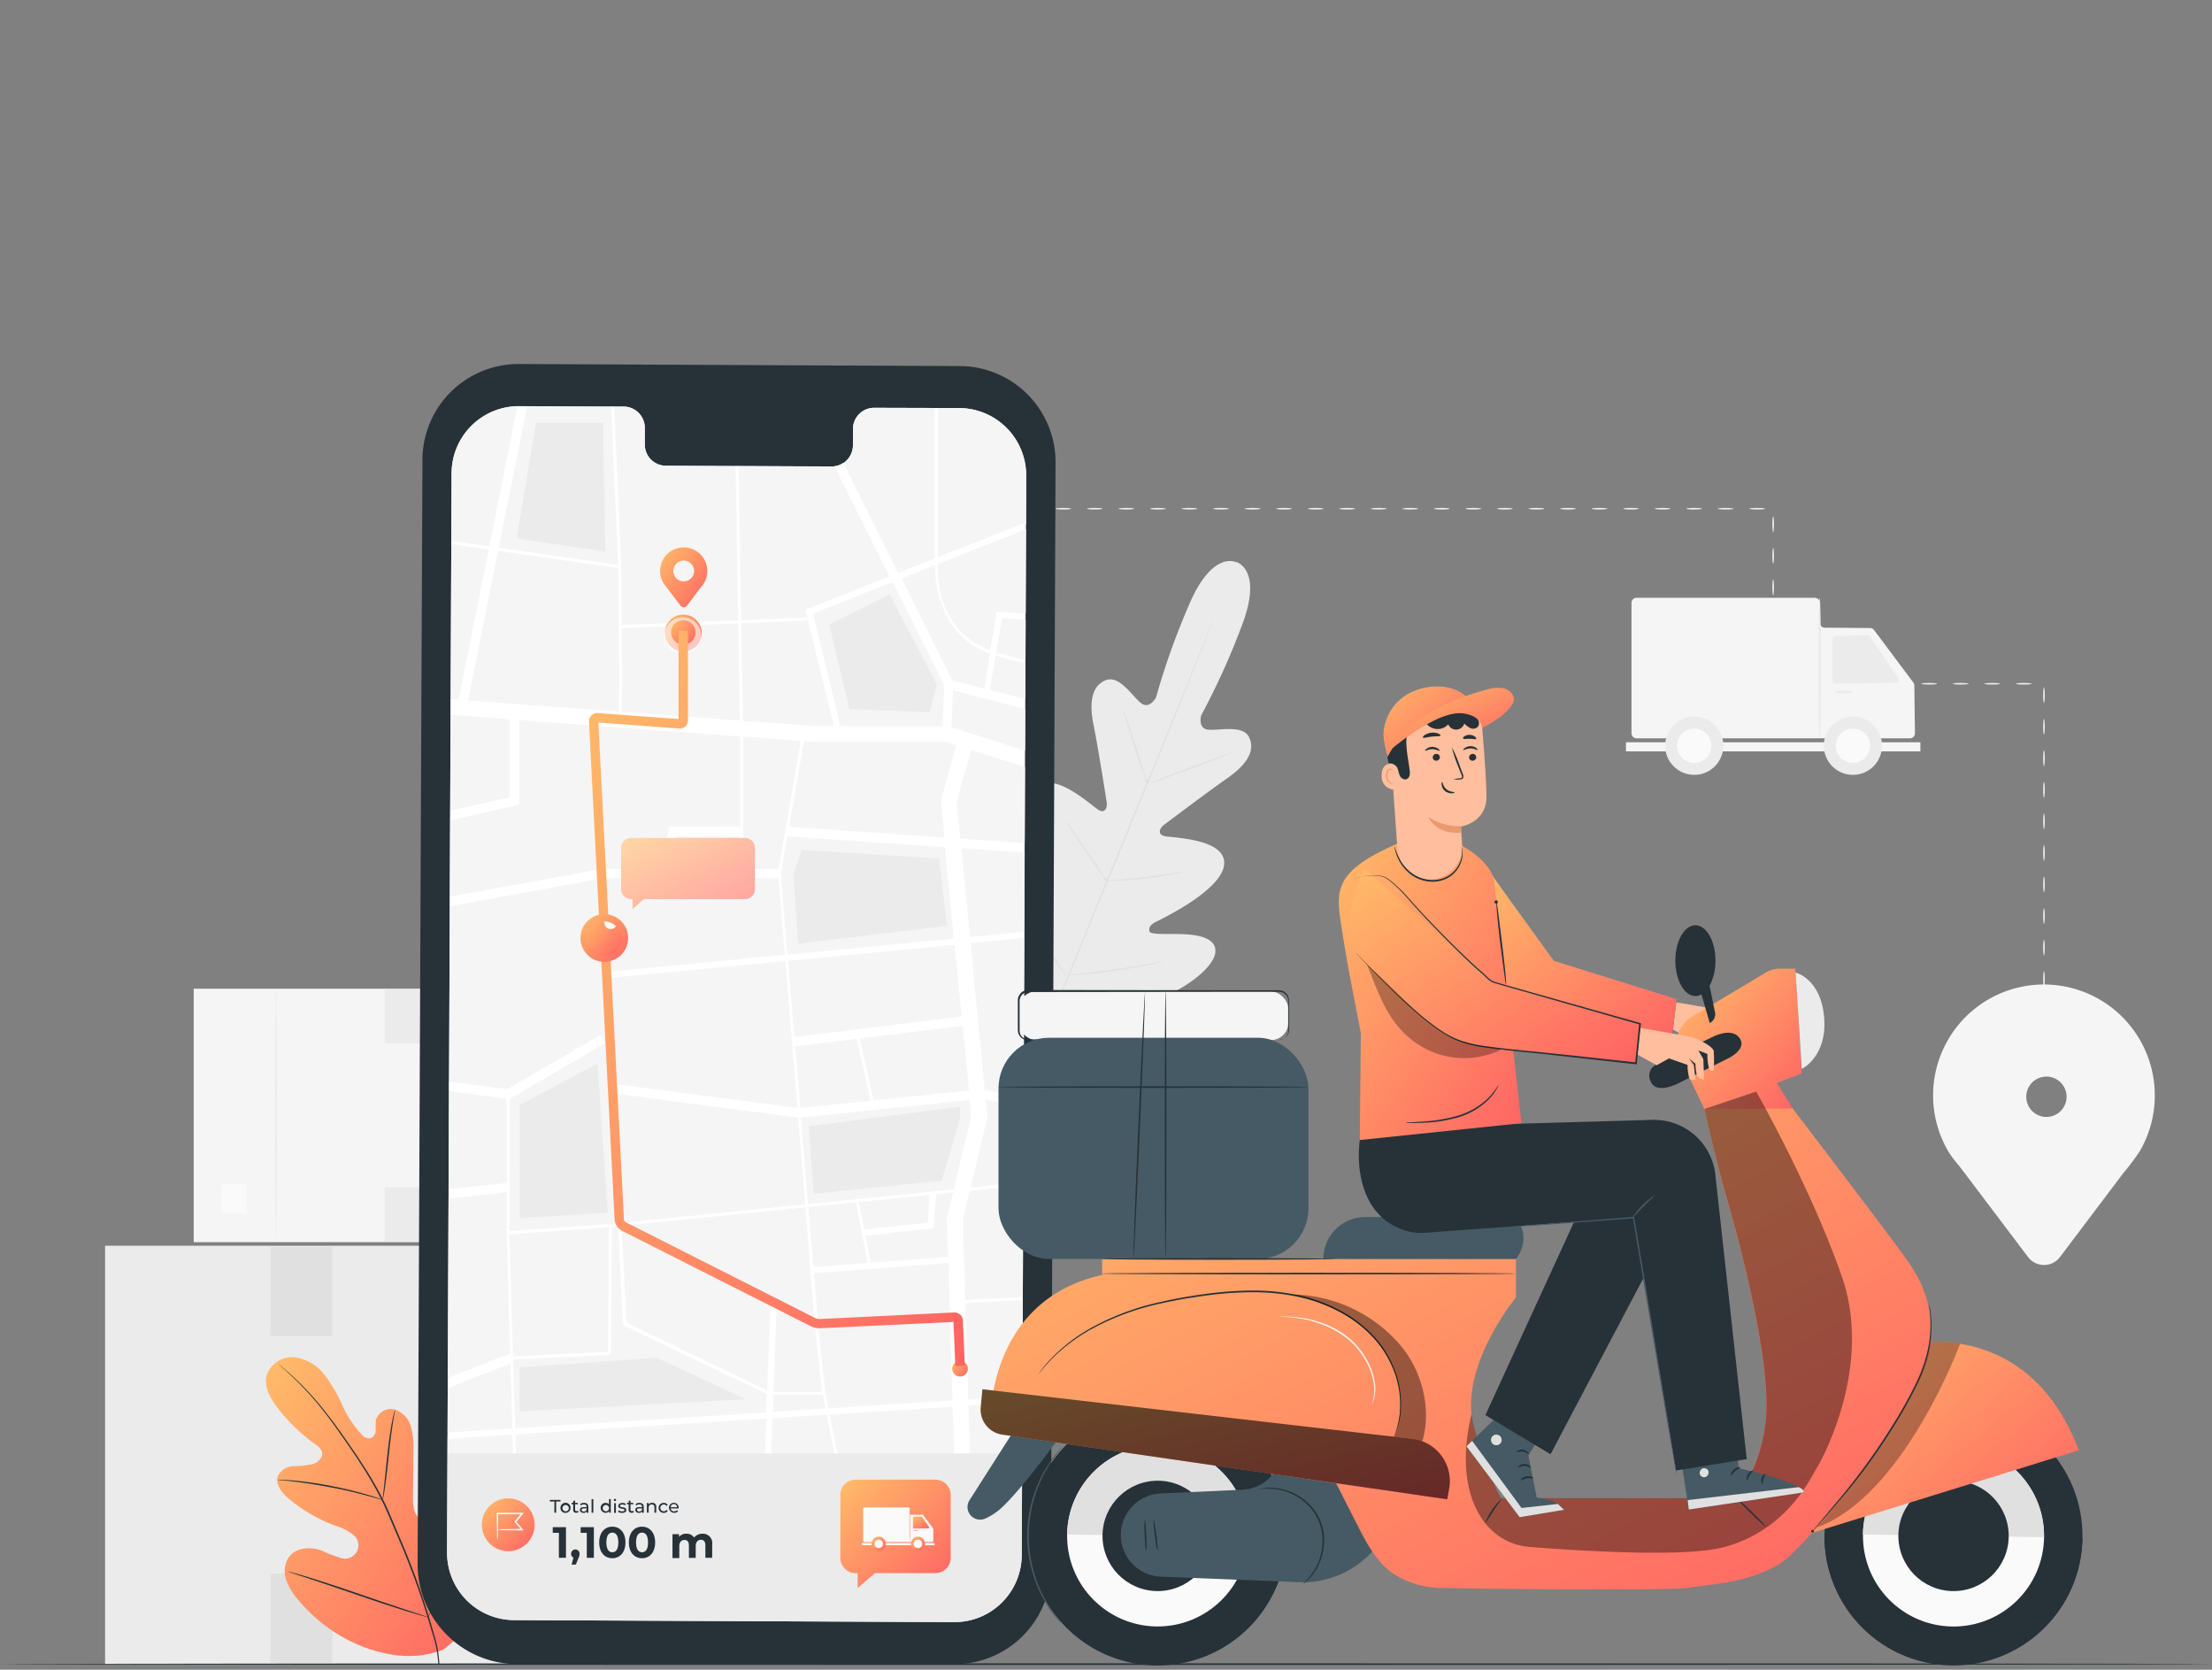 <svg xmlns="http://www.w3.org/2000/svg" xmlns:xlink="http://www.w3.org/1999/xlink" width="375" height="283" viewBox="0 0 375 283">
  <rect x="0" y="0" width="375" height="283" fill="#808080" stroke="none"/>
  <defs>
    <linearGradient id="linear-gradient" x2="1" y2="1" gradientUnits="objectBoundingBox">
      <stop offset="0" stop-color="#ffbd69"/>
      <stop offset="1" stop-color="#ff6363"/>
    </linearGradient>
  </defs>
  <g id="introimage_c" transform="translate(0 -0.311)">
    <rect id="back" width="375" height="283" transform="translate(0 0.311)" fill="none"/>
    <g id="Background_Complete" data-name="Background Complete" transform="translate(17.815 86.393)">
      <rect id="Rectangle_2109" data-name="Rectangle 2109" width="55.695" height="42.957" transform="translate(70.721 124.453) rotate(180)" fill="#f5f5f5"/>
      <ellipse id="Ellipse_366" data-name="Ellipse 366" cx="0.139" cy="21.385" rx="0.139" ry="21.385" transform="translate(28.839 81.379)" fill="#ebebeb"/>
      <rect id="Rectangle_2110" data-name="Rectangle 2110" width="4.267" height="4.829" transform="translate(24.01 119.501) rotate(180)" fill="#fafafa"/>
      <rect id="Rectangle_2111" data-name="Rectangle 2111" width="6.326" height="9.166" transform="translate(47.401 81.603)" fill="#ebebeb"/>
      <rect id="Rectangle_2112" data-name="Rectangle 2112" width="6.326" height="9.166" transform="translate(47.401 115.159)" fill="#ebebeb"/>
      <rect id="Rectangle_2113" data-name="Rectangle 2113" width="91.946" height="70.914" transform="translate(0 125.058)" fill="#ebebeb"/>
      <path id="Path_5179" data-name="Path 5179" d="M187.692,399.847c-.1,0-.182-15.807-.182-35.294s.08-35.294.182-35.294.182,15.8.182,35.294S187.772,399.847,187.692,399.847Z" transform="translate(-118.783 -204.373)" fill="#e0e0e0"/>
      <rect id="Rectangle_2114" data-name="Rectangle 2114" width="7.048" height="7.968" transform="translate(77.096 179.832)" fill="#fafafa"/>
      <rect id="Rectangle_2115" data-name="Rectangle 2115" width="10.444" height="15.134" transform="translate(28.048 125.239)" fill="#e0e0e0"/>
      <rect id="Rectangle_2116" data-name="Rectangle 2116" width="10.444" height="15.134" transform="translate(28.048 180.629)" fill="#e0e0e0"/>
      <ellipse id="Ellipse_367" data-name="Ellipse 367" cx="1.337" cy="0.139" rx="1.337" ry="0.139" transform="translate(161.105 0)" fill="#ebebeb"/>
      <ellipse id="Ellipse_368" data-name="Ellipse 368" cx="1.337" cy="0.139" rx="1.337" ry="0.139" transform="translate(166.453 0)" fill="#ebebeb"/>
      <ellipse id="Ellipse_369" data-name="Ellipse 369" cx="1.337" cy="0.139" rx="1.337" ry="0.139" transform="translate(171.801 0)" fill="#ebebeb"/>
      <ellipse id="Ellipse_370" data-name="Ellipse 370" cx="1.337" cy="0.139" rx="1.337" ry="0.139" transform="translate(177.148 0)" fill="#ebebeb"/>
      <ellipse id="Ellipse_371" data-name="Ellipse 371" cx="1.337" cy="0.139" rx="1.337" ry="0.139" transform="translate(182.496 0)" fill="#ebebeb"/>
      <ellipse id="Ellipse_372" data-name="Ellipse 372" cx="1.337" cy="0.139" rx="1.337" ry="0.139" transform="translate(187.843 0)" fill="#ebebeb"/>
      <ellipse id="Ellipse_373" data-name="Ellipse 373" cx="1.337" cy="0.139" rx="1.337" ry="0.139" transform="translate(193.191 0)" fill="#ebebeb"/>
      <ellipse id="Ellipse_374" data-name="Ellipse 374" cx="1.337" cy="0.139" rx="1.337" ry="0.139" transform="translate(198.538 0)" fill="#ebebeb"/>
      <ellipse id="Ellipse_375" data-name="Ellipse 375" cx="1.337" cy="0.139" rx="1.337" ry="0.139" transform="translate(203.886 0)" fill="#ebebeb"/>
      <ellipse id="Ellipse_376" data-name="Ellipse 376" cx="1.337" cy="0.139" rx="1.337" ry="0.139" transform="translate(209.233 0)" fill="#ebebeb"/>
      <ellipse id="Ellipse_377" data-name="Ellipse 377" cx="1.337" cy="0.139" rx="1.337" ry="0.139" transform="translate(214.581 0)" fill="#ebebeb"/>
      <ellipse id="Ellipse_378" data-name="Ellipse 378" cx="1.337" cy="0.139" rx="1.337" ry="0.139" transform="translate(219.928 0)" fill="#ebebeb"/>
      <ellipse id="Ellipse_379" data-name="Ellipse 379" cx="1.337" cy="0.139" rx="1.337" ry="0.139" transform="translate(225.276 0)" fill="#ebebeb"/>
      <ellipse id="Ellipse_380" data-name="Ellipse 380" cx="1.337" cy="0.139" rx="1.337" ry="0.139" transform="translate(230.624 0)" fill="#ebebeb"/>
      <ellipse id="Ellipse_381" data-name="Ellipse 381" cx="1.337" cy="0.139" rx="1.337" ry="0.139" transform="translate(235.971 0)" fill="#ebebeb"/>
      <ellipse id="Ellipse_382" data-name="Ellipse 382" cx="1.337" cy="0.139" rx="1.337" ry="0.139" transform="translate(241.319 0)" fill="#ebebeb"/>
      <ellipse id="Ellipse_383" data-name="Ellipse 383" cx="1.337" cy="0.139" rx="1.337" ry="0.139" transform="translate(246.666 0)" fill="#ebebeb"/>
      <ellipse id="Ellipse_384" data-name="Ellipse 384" cx="1.337" cy="0.139" rx="1.337" ry="0.139" transform="translate(252.014 0)" fill="#ebebeb"/>
      <ellipse id="Ellipse_385" data-name="Ellipse 385" cx="1.337" cy="0.139" rx="1.337" ry="0.139" transform="translate(257.361 0)" fill="#ebebeb"/>
      <ellipse id="Ellipse_386" data-name="Ellipse 386" cx="1.337" cy="0.139" rx="1.337" ry="0.139" transform="translate(262.709 0)" fill="#ebebeb"/>
      <ellipse id="Ellipse_387" data-name="Ellipse 387" cx="1.337" cy="0.139" rx="1.337" ry="0.139" transform="translate(268.056 0)" fill="#ebebeb"/>
      <ellipse id="Ellipse_388" data-name="Ellipse 388" cx="1.337" cy="0.139" rx="1.337" ry="0.139" transform="translate(273.404 0)" fill="#ebebeb"/>
      <ellipse id="Ellipse_389" data-name="Ellipse 389" cx="1.337" cy="0.139" rx="1.337" ry="0.139" transform="translate(278.751 0)" fill="#ebebeb"/>
      <ellipse id="Ellipse_390" data-name="Ellipse 390" cx="0.139" cy="1.337" rx="0.139" ry="1.337" transform="translate(282.655 1.438)" fill="#ebebeb"/>
      <ellipse id="Ellipse_391" data-name="Ellipse 391" cx="0.139" cy="1.337" rx="0.139" ry="1.337" transform="translate(282.655 6.786)" fill="#ebebeb"/>
      <ellipse id="Ellipse_392" data-name="Ellipse 392" cx="0.139" cy="1.337" rx="0.139" ry="1.337" transform="translate(282.655 12.134)" fill="#ebebeb"/>
      <ellipse id="Ellipse_393" data-name="Ellipse 393" cx="0.139" cy="1.337" rx="0.139" ry="1.337" transform="translate(282.655 17.481)" fill="#ebebeb"/>
      <ellipse id="Ellipse_394" data-name="Ellipse 394" cx="0.139" cy="1.337" rx="0.139" ry="1.337" transform="translate(282.655 22.829)" fill="#ebebeb"/>
      <path id="Path_5180" data-name="Path 5180" d="M588.732,150.036a2.39,2.39,0,0,1-1.043.134h-.134v-.433a3.325,3.325,0,0,1,.139-1.337,3.333,3.333,0,0,1,.139,1.337v.294l-.134-.134A2.4,2.4,0,0,1,588.732,150.036Z" transform="translate(-304.895 -120.229)" fill="#ebebeb"/>
      <ellipse id="Ellipse_395" data-name="Ellipse 395" cx="1.337" cy="0.139" rx="1.337" ry="0.139" transform="translate(286.511 29.668)" fill="#ebebeb"/>
      <ellipse id="Ellipse_396" data-name="Ellipse 396" cx="1.337" cy="0.139" rx="1.337" ry="0.139" transform="translate(291.858 29.668)" fill="#ebebeb"/>
      <ellipse id="Ellipse_397" data-name="Ellipse 397" cx="1.337" cy="0.139" rx="1.337" ry="0.139" transform="translate(297.206 29.668)" fill="#ebebeb"/>
      <ellipse id="Ellipse_398" data-name="Ellipse 398" cx="1.337" cy="0.139" rx="1.337" ry="0.139" transform="translate(302.553 29.668)" fill="#ebebeb"/>
      <ellipse id="Ellipse_399" data-name="Ellipse 399" cx="1.337" cy="0.139" rx="1.337" ry="0.139" transform="translate(307.901 29.668)" fill="#ebebeb"/>
      <ellipse id="Ellipse_400" data-name="Ellipse 400" cx="1.337" cy="0.139" rx="1.337" ry="0.139" transform="translate(313.248 29.668)" fill="#ebebeb"/>
      <ellipse id="Ellipse_401" data-name="Ellipse 401" cx="1.337" cy="0.139" rx="1.337" ry="0.139" transform="translate(318.596 29.668)" fill="#ebebeb"/>
      <ellipse id="Ellipse_402" data-name="Ellipse 402" cx="1.337" cy="0.139" rx="1.337" ry="0.139" transform="translate(323.944 29.668)" fill="#ebebeb"/>
      <ellipse id="Ellipse_403" data-name="Ellipse 403" cx="0.139" cy="1.337" rx="0.139" ry="1.337" transform="translate(328.559 30.406)" fill="#ebebeb"/>
      <ellipse id="Ellipse_404" data-name="Ellipse 404" cx="0.139" cy="1.337" rx="0.139" ry="1.337" transform="translate(328.559 35.754)" fill="#ebebeb"/>
      <ellipse id="Ellipse_405" data-name="Ellipse 405" cx="0.139" cy="1.337" rx="0.139" ry="1.337" transform="translate(328.559 41.101)" fill="#ebebeb"/>
      <ellipse id="Ellipse_406" data-name="Ellipse 406" cx="0.139" cy="1.337" rx="0.139" ry="1.337" transform="translate(328.559 46.449)" fill="#ebebeb"/>
      <ellipse id="Ellipse_407" data-name="Ellipse 407" cx="0.139" cy="1.337" rx="0.139" ry="1.337" transform="translate(328.559 51.796)" fill="#ebebeb"/>
      <ellipse id="Ellipse_408" data-name="Ellipse 408" cx="0.139" cy="1.337" rx="0.139" ry="1.337" transform="translate(328.559 57.144)" fill="#ebebeb"/>
      <ellipse id="Ellipse_409" data-name="Ellipse 409" cx="0.139" cy="1.337" rx="0.139" ry="1.337" transform="translate(328.559 62.491)" fill="#ebebeb"/>
      <ellipse id="Ellipse_410" data-name="Ellipse 410" cx="0.139" cy="1.337" rx="0.139" ry="1.337" transform="translate(328.559 67.839)" fill="#ebebeb"/>
      <ellipse id="Ellipse_411" data-name="Ellipse 411" cx="0.139" cy="1.337" rx="0.139" ry="1.337" transform="translate(328.559 73.186)" fill="#ebebeb"/>
      <ellipse id="Ellipse_412" data-name="Ellipse 412" cx="0.139" cy="1.337" rx="0.139" ry="1.337" transform="translate(328.559 78.534)" fill="#ebebeb"/>
      <ellipse id="Ellipse_413" data-name="Ellipse 413" cx="0.139" cy="1.337" rx="0.139" ry="1.337" transform="translate(328.559 83.882)" fill="#ebebeb"/>
      <path id="Path_5181" data-name="Path 5181" d="M379.347,112.8s-4.15-2.3-8.219,7.519a123.239,123.239,0,0,0-5.465,15.4s-1.118,2.075-2.577.893-3.61-4.706-5.882-3.866c-2.342.872-2.92,3.61-2.139,7.487s2.139,12.476,2.251,13.257-.23,1.925-1.358,1.278-7.8-7-10.62-3.652,1.07,13.834,1.5,14.973.214,1.679-.321,2.011-2.578-2.011-4.551-3.743-4.561-3.385-6.027-1.321-1.353,10.16,7.337,22.636l4.406,5.519,7.027-.946c14.92-2.941,20.62-8.684,21-11.192s-2.636-3.112-5.251-3.235-5.717.144-5.882-.471.07-1.123,1.166-1.674,11.192-5.38,11.487-9.749-8.92-4.433-10.16-4.749-.7-1.4-.086-1.861,7.572-5.706,10.823-7.973,4.738-4.636,3.658-6.893c-1.037-2.171-5.032-1.134-6.9-1.294s-1.235-2.428-1.235-2.428a122.828,122.828,0,0,0,6.765-14.877c3.888-9.888-.813-11.123-.813-11.123" transform="translate(-187.509 -103.556)" fill="#ebebeb"/>
      <path id="Path_5182" data-name="Path 5182" d="M359,197.7c2.882-7.251,6.952-17.235,11.481-28.251s8.62-20.984,11.545-28.219l3.454-8.556.941-2.332.251-.6c.059-.134.091-.2.091-.2a.545.545,0,0,1-.07.214l-.23.615-.9,2.348c-.786,2.037-1.941,4.973-3.385,8.6-2.882,7.251-6.952,17.235-11.481,28.246s-8.626,20.989-11.545,28.224" transform="translate(-198.568 -111.45)" fill="#e0e0e0"/>
      <path id="Path_5183" data-name="Path 5183" d="M381.61,159.78a2.081,2.081,0,0,1,.219.46c.128.3.3.743.5,1.294.406,1.1.936,2.631,1.481,4.337l1.38,4.364.422,1.321a.257.257,0,1,1-.091.032c-.128-.3-.3-.749-.5-1.3-.4-1.1-.9-2.642-1.449-4.348l-1.412-4.353-.433-1.321a2.084,2.084,0,0,1-.123-.487Z" transform="translate(-209.087 -125.524)" fill="#e0e0e0"/>
      <ellipse id="Ellipse_414" data-name="Ellipse 414" cx="7.471" cy="0.123" rx="7.471" ry="0.123" transform="translate(177.278 46.494) rotate(-20.556)" fill="#e0e0e0"/>
      <path id="Path_5184" data-name="Path 5184" d="M376.15,212.579a2.176,2.176,0,0,1,.535-.069l1.412-.107c1.193-.091,2.84-.23,4.647-.439s3.444-.455,4.626-.642l1.4-.219a2.183,2.183,0,0,1,.535-.053,2.14,2.14,0,0,1-.5.144c-.326.075-.8.182-1.39.294-1.176.23-2.813.5-4.626.711s-3.471.321-4.668.369c-.6,0-1.069.037-1.417.032A2.138,2.138,0,0,1,376.15,212.579Z" transform="translate(-206.547 -149.376)" fill="#e0e0e0"/>
      <path id="Path_5185" data-name="Path 5185" d="M363.44,194.81a1.866,1.866,0,0,1,.31.369c.187.246.449.61.77,1.07.642.9,1.519,2.139,2.471,3.545s1.807,2.674,2.412,3.588c.3.46.535.84.706,1.1a.242.242,0,1,1-.08.053c-.187-.246-.449-.61-.77-1.069-.642-.9-1.519-2.139-2.471-3.545s-1.807-2.674-2.412-3.583c-.3-.46-.535-.84-.706-1.1a1.855,1.855,0,0,1-.23-.428Z" transform="translate(-200.634 -141.821)" fill="#e0e0e0"/>
      <path id="Path_5186" data-name="Path 5186" d="M347.21,220.59a3.028,3.028,0,0,1,.39.476l1,1.348c.829,1.15,1.963,2.749,3.209,4.519s2.348,3.385,3.144,4.561l.93,1.4a3.016,3.016,0,0,1,.316.535,3.038,3.038,0,0,1-.39-.476l-.995-1.353c-.829-1.15-1.963-2.749-3.209-4.519s-2.348-3.385-3.144-4.561l-.93-1.4a3.018,3.018,0,0,1-.316-.53Z" transform="translate(-193.083 -153.815)" fill="#e0e0e0"/>
      <path id="Path_5187" data-name="Path 5187" d="M363.75,241.836a3.463,3.463,0,0,1,.652-.1l1.786-.2c1.508-.171,3.588-.417,5.882-.749s4.358-.679,5.85-.947l1.77-.31a3.454,3.454,0,0,1,.658-.086,3.467,3.467,0,0,1-.636.176c-.412.1-1.011.235-1.759.385-1.487.3-3.556.684-5.85,1.016s-4.385.535-5.882.679c-.759.064-1.369.107-1.8.128a3.462,3.462,0,0,1-.671.008Z" transform="translate(-200.778 -162.585)" fill="#e0e0e0"/>
      <path id="Path_5188" data-name="Path 5188" d="M676.1,265.613a18.791,18.791,0,1,0-34.984,9.492h0l.053.069c.722,1.214,1.6,2.08,2.535,3.358l10.909,14.438a3.39,3.39,0,0,0,5.417,0l10.727-14.214a40.521,40.521,0,0,0,2.727-3.615l.037-.053h0a18.673,18.673,0,0,0,2.578-9.476Zm-21.791.182a3.419,3.419,0,1,1,0,.027Z" transform="translate(-328.614 -165.999)" fill="#f5f5f5"/>
      <path id="Path_5189" data-name="Path 5189" d="M542.9,125.071v22.1a.861.861,0,0,0,.861.861h46.331a.861.861,0,0,0,.861-.872l-.107-8.091a.861.861,0,0,0-.171-.5l-6.647-8.882a.861.861,0,0,0-.684-.348l-7.658-.059a.861.861,0,0,1-.856-.861v-3.342a.861.861,0,0,0-.861-.861H543.756a.861.861,0,0,0-.856.855Z" transform="translate(-284.127 -108.975)" fill="#f5f5f5"/>
      <path id="Path_5190" data-name="Path 5190" d="M606.65,136.726v7.091a.492.492,0,0,0,.5.492l10.23-.182a.492.492,0,0,0,.4-.77L613,136.3a.492.492,0,0,0-.422-.214l-5.444.144a.492.492,0,0,0-.484.5Z" transform="translate(-313.786 -114.502)" fill="#ebebeb"/>
      <rect id="Rectangle_2117" data-name="Rectangle 2117" width="49.909" height="1.54" transform="translate(257.837 39.727)" fill="#f5f5f5"/>
      <circle id="Ellipse_415" data-name="Ellipse 415" cx="4.936" cy="4.936" r="4.936" transform="translate(264.474 35.379)" fill="#ebebeb"/>
      <circle id="Ellipse_416" data-name="Ellipse 416" cx="2.904" cy="2.904" r="2.904" transform="translate(266.506 37.411)" fill="#fafafa"/>
      <ellipse id="Ellipse_417" data-name="Ellipse 417" cx="0.225" cy="11.909" rx="0.225" ry="11.909" transform="translate(290.447 15.235)" fill="#ebebeb"/>
      <circle id="Ellipse_418" data-name="Ellipse 418" cx="4.936" cy="4.936" r="4.936" transform="translate(291.372 35.379)" fill="#ebebeb"/>
      <circle id="Ellipse_419" data-name="Ellipse 419" cx="2.904" cy="2.904" r="2.904" transform="translate(293.404 37.411)" fill="#fafafa"/>
      <ellipse id="Ellipse_420" data-name="Ellipse 420" cx="1.578" cy="0.225" rx="1.578" ry="0.225" transform="translate(293.163 30.984)" fill="#ebebeb"/>
    </g>
    <g id="Floor" transform="translate(0.221 282.226)">
      <path id="Path_5191" data-name="Path 5191" d="M400.445,462.069c0,.075-83.812.139-187.164.139s-187.191-.064-187.191-.139,83.8-.139,187.191-.139S400.445,461.967,400.445,462.069Z" transform="translate(-26.09 -461.93)" fill="#263238"/>
    </g>
    <g id="Plant" transform="translate(45.084 230.347)">
      <path id="Path_5192" data-name="Path 5192" d="M139.864,414.58c7.2-4.995,8.866-14.31,8.615-22.69-.043-1.4.118-2.872-.535-4.1a2.839,2.839,0,0,0-3.465-1.487c-1.043.487-1.5,1.69-2.08,2.674a8.182,8.182,0,0,1-3.289,3.123,3.116,3.116,0,0,1-2.872.251c-1.2-.668-1.342-2.337-1.326-3.743l.075-7.775a12.968,12.968,0,0,0-.4-4.107,4.312,4.312,0,0,0-2.7-2.925,2.617,2.617,0,0,0-3.246,1.743,12.833,12.833,0,0,0-.048,1.733,1.465,1.465,0,0,1-.861,1.374,1.7,1.7,0,0,1-1.524-.642,18.247,18.247,0,0,1-3.3-5.027,25.068,25.068,0,0,0-3.08-5.182,7.528,7.528,0,0,0-5.086-2.877,4.511,4.511,0,0,0-4.631,3.059c-.513,1.957.626,3.952,1.866,5.545a31.064,31.064,0,0,0,6.417,6.187,2.556,2.556,0,0,1,1.07,1.166c.3.93-.583,1.845-1.5,2.139a15.8,15.8,0,0,1-3.246.353,3.115,3.115,0,0,0-2.674,1.6c-.572,1.417.61,2.914,1.775,3.893a26.6,26.6,0,0,0,7.856,4.572,8.967,8.967,0,0,1,2.92,1.433,2.264,2.264,0,0,1-2.043,4.021,19.925,19.925,0,0,1-3.048-1.176c-1.909-.727-4.38-.6-5.61,1.043a4.4,4.4,0,0,0-.481,3.893,10.159,10.159,0,0,0,2.1,3.444,26.738,26.738,0,0,0,11.4,8.064c4.428,1.551,8.556,1.984,12.952.385" transform="translate(-109.984 -364.915)" fill="url(#linear-gradient)"/>
      <path id="Path_5193" data-name="Path 5193" d="M141.268,417.955c-.294-3.321-.444-3.39-1.668-7.62a124.6,124.6,0,0,0-4.9-13.438l-1.465-3.455c-.481-1.134-.963-2.257-1.5-3.326a62.22,62.22,0,0,0-3.455-5.957c-1.187-1.845-2.38-3.556-3.5-5.144s-2.214-3.048-3.257-4.337a49.372,49.372,0,0,0-5.348-5.711c-.684-.62-1.23-1.069-1.6-1.4l-.428-.353a1.03,1.03,0,0,0-.15-.112.983.983,0,0,0,.134.134l.412.369c.364.321.9.8,1.572,1.433a52.226,52.226,0,0,1,5.294,5.754c1.032,1.294,2.1,2.754,3.209,4.348s2.3,3.3,3.481,5.15a62.947,62.947,0,0,1,3.412,5.957c.535,1.07,1.005,2.182,1.492,3.315l1.465,3.454a127.771,127.771,0,0,1,4.909,13.4c1.235,4.214,1.4,4.278,1.711,7.567" transform="translate(-111.848 -365.932)" fill="#263238"/>
      <path id="Path_5194" data-name="Path 5194" d="M147,396.832a2.816,2.816,0,0,0,.139-.594c.075-.385.166-.941.262-1.636.2-1.385.417-3.3.642-5.422s.465-4.032.69-5.412c.107-.69.2-1.246.273-1.6a2.787,2.787,0,0,0,.08-.6,2.771,2.771,0,0,0-.176.583c-.1.38-.219.93-.353,1.6-.267,1.374-.535,3.294-.765,5.412l-.567,5.428-.182,1.642a2.775,2.775,0,0,0-.043.6Z" transform="translate(-127.204 -372.659)" fill="#263238"/>
      <path id="Path_5195" data-name="Path 5195" d="M113.58,403.738a3.884,3.884,0,0,0,.711.086c.46.043,1.123.1,1.941.2,1.636.182,3.893.535,6.358.989s4.684,1.005,6.278,1.439c.8.208,1.439.4,1.882.535a3.835,3.835,0,0,0,.7.171,3.827,3.827,0,0,0-.668-.267c-.433-.155-1.07-.369-1.866-.6-1.6-.476-3.8-1.032-6.278-1.513a63.07,63.07,0,0,0-6.39-.914c-.824-.075-1.492-.107-1.952-.118a3.78,3.78,0,0,0-.716-.008Z" transform="translate(-111.657 -382.971)" fill="#263238"/>
      <path id="Path_5196" data-name="Path 5196" d="M161.44,427.5a.916.916,0,0,0,.123-.219l.31-.647c.267-.562.626-1.385,1.069-2.406.872-2.048,1.984-4.909,3.166-8.085s2.273-6.048,3.1-8.107l.984-2.438.262-.663a.921.921,0,0,0,.075-.241.942.942,0,0,0-.123.219l-.31.647c-.267.561-.626,1.385-1.07,2.406-.872,2.048-1.984,4.909-3.171,8.085s-2.273,6.048-3.1,8.107l-.984,2.438-.262.663a.937.937,0,0,0-.069.241Z" transform="translate(-133.924 -383.42)" fill="#263238"/>
      <path id="Path_5197" data-name="Path 5197" d="M117.05,432.86a.955.955,0,0,0,.235.1l.69.235,2.54.834c2.139.706,5.1,1.711,8.364,2.829s6.23,2.1,8.39,2.759c1.07.332,1.957.588,2.567.754l.7.187a.932.932,0,0,0,.251.048.975.975,0,0,0-.235-.1l-.69-.235-2.519-.834c-2.139-.706-5.1-1.711-8.364-2.829s-6.225-2.1-8.39-2.759c-1.07-.332-1.957-.588-2.567-.754l-.706-.187a.933.933,0,0,0-.266-.048Z" transform="translate(-113.271 -396.526)" fill="#263238"/>
    </g>
    <g id="Device" transform="translate(70.798 62.008)">
      <path id="Path_5198" data-name="Path 5198" d="M249.069,270.476H174.647a16.928,16.928,0,0,1-16.577-16.7l.818-187.437A16.289,16.289,0,0,1,175.252,50.12l74.759.348A16.289,16.289,0,0,1,266.219,66.82l-.791,187.437a16.289,16.289,0,0,1-16.359,16.219Z" transform="translate(-158.07 -50.12)" fill="#263238"/>
      <path id="Path_5199" data-name="Path 5199" d="M254.249,63.824l-14.5-.043a3.6,3.6,0,0,0-3.535,3.663v2.631a3.6,3.6,0,0,1-3.535,3.663l-28.256-.128a3.6,3.6,0,0,1-3.5-3.7V67.284a3.6,3.6,0,0,0-3.5-3.7h-5.1l-12.69-.059a11.406,11.406,0,0,0-11.46,11.358L167.4,257.8a11.406,11.406,0,0,0,11.353,11.454l74.614.342a11.406,11.406,0,0,0,11.46-11.358l.754-182.955A11.406,11.406,0,0,0,254.25,63.829Z" transform="translate(-162.411 -56.359)" fill="#f5f5f5"/>
      <path id="Path_5200" data-name="Path 5200" d="M270.385,383.717c-.086,2.209-.166,4.278-.235,6.005h10.7l-1.31-6.583Z" transform="translate(-210.215 -205.056)" fill="#f5f5f5"/>
      <path id="Path_5201" data-name="Path 5201" d="M189.13,387.03l.091,3.246h42.165c.07-1.824.15-3.85.23-5.936Z" transform="translate(-172.521 -205.614)" fill="#f5f5f5"/>
      <path id="Path_5202" data-name="Path 5202" d="M262.68,331.8l1.321,6.62H283.76l-.235-7.936Z" transform="translate(-192.804 -153.759)" fill="#f5f5f5"/>
      <path id="Path_5203" data-name="Path 5203" d="M241.263,140.48,245,118.817l-9.786-.727v22.39Z" transform="translate(-180.023 -54.941)" fill="#f5f5f5"/>
      <path id="Path_5204" data-name="Path 5204" d="M152.152,316.76l-10.62,4.16-.032,7.524,10.968-.7Z" transform="translate(-136.425 -147.371)" fill="#f5f5f5"/>
      <path id="Path_5205" data-name="Path 5205" d="M152.137,289.854l-.583-20.176h-.011V262.56L141.7,263.6l-.128,30.379,10.561-4.139Z" transform="translate(-136.458 -122.155)" fill="#f5f5f5"/>
      <path id="Path_5206" data-name="Path 5206" d="M151.66,231.734l-9.77-1.294-.07,16.609,9.84-1.043Z" transform="translate(-136.574 -107.211)" fill="#f5f5f5"/>
      <path id="Path_5207" data-name="Path 5207" d="M286.012,262.869l-.412,5.786L274.06,269.9l.893,4.578,13.1-.989-.2-6.561,1.048-4.342Z" transform="translate(-198.098 -122.164)" fill="#f5f5f5"/>
      <path id="Path_5208" data-name="Path 5208" d="M256.794,276.652l9.2-.7-2.005-10.267-8.032.813Z" transform="translate(-189.677 -123.611)" fill="#f5f5f5"/>
      <path id="Path_5209" data-name="Path 5209" d="M257.68,286.692l.706,8.561L259.632,307l.513,2.572,21.021-1.326-.7-23.272Z" transform="translate(-190.477 -132.581)" fill="#f5f5f5"/>
      <path id="Path_5210" data-name="Path 5210" d="M193.735,239.61l.807,1.385-16.208,9.47v22.428l17.112-1.209,32.973-3.326-1.209-14.7-31.5-4.118.209-1.6,31.16,4.069-2.043-24.882L194.2,230.1l-.1-1.069,30.855-2.968-1.069-12.984H194.222l-26.053,4.743-.128,29.732,9.861,1.316Zm-13.743,31.128s.123-18.492,0-19.187l13.23-7.037,1.717,25.278Z" transform="translate(-162.709 -125.932)" fill="#f5f5f5"/>
      <path id="Path_5211" data-name="Path 5211" d="M283.964,263.33l-11.984,1.209.909,4.652,10.738-1.155Z" transform="translate(-197.13 -122.513)" fill="#f5f5f5"/>
      <path id="Path_5212" data-name="Path 5212" d="M270.772,376.81l-.112,2.888,8.92-.567-.46-2.3Z" transform="translate(-210.452 -202.111)" fill="#f5f5f5"/>
      <path id="Path_5213" data-name="Path 5213" d="M177.867,138.033l1.572-7.123h11.973v-15.3l-37.443-2.775V127.2l-11.7,2.647-.053,12.9,25.9-4.711Z" transform="translate(-136.76 -52.493)" fill="#f5f5f5"/>
      <path id="Path_5214" data-name="Path 5214" d="M271.528,108.114l-.321-1.31,14.3-5.658-9.3-18.674a3.368,3.368,0,0,1-.535.043l-15.8-.075.428,26.128Z" transform="translate(-205.432 -65.157)" fill="#f5f5f5"/>
      <path id="Path_5215" data-name="Path 5215" d="M308.717,89.518V64.027L298.294,64a3.6,3.6,0,0,0-3.535,3.663v2.631a3.743,3.743,0,0,1-1.529,3.016l9.3,18.684Z" transform="translate(-220.953 -56.577)" fill="#f5f5f5"/>
      <path id="Path_5216" data-name="Path 5216" d="M204.074,90.373l-1.2-26.839h-2.9l-11.31-.053-4.814,24ZM201.5,66.25l.385,21.861-15.032-2.2,3.294-19.658Z" transform="translate(-170.064 -56.335)" fill="#f5f5f5"/>
      <path id="Path_5217" data-name="Path 5217" d="M221.625,90.513v.23c0,2.1.07,5.882.1,9.9l19.7-.8L241,73.688l-11.92-.053a3.6,3.6,0,0,1-3.5-3.7v-2.63a3.6,3.6,0,0,0-3.5-3.7H220.4l1.209,26.914Z" transform="translate(-187.069 -56.396)" fill="#f5f5f5"/>
      <path id="Path_5218" data-name="Path 5218" d="M175.236,87.23l4.77-23.77a11.4,11.4,0,0,0-11.2,11.347l-.048,11.85.048-.348Z" transform="translate(-163.044 -56.326)" fill="#f5f5f5"/>
      <path id="Path_5219" data-name="Path 5219" d="M152.416,111.963,142.4,111.22l-.07,16.23,10.085-2.278Z" transform="translate(-136.811 -51.744)" fill="#f5f5f5"/>
      <path id="Path_5220" data-name="Path 5220" d="M148.961,57.974l-6.369-.914-.112,26.283,1.369.1Z" transform="translate(-136.881 -26.547)" fill="#f5f5f5"/>
      <path id="Path_5221" data-name="Path 5221" d="M177.924,294.666l.166-21.1-16.85,1.192.594,20.668Z" transform="translate(-145.609 -127.277)" fill="#f5f5f5"/>
      <path id="Path_5222" data-name="Path 5222" d="M223.611,336.963,247.478,348.4c.283-7.487.535-14.438.535-14.9l.535-.027.251-.5c.337.171.337.171.16,5.262-.1,2.84-.241,6.62-.385,10.406h8.251l-1.219-11.465L254,317.38l-31.181,3.144Z" transform="translate(-188.195 -174.461)" fill="#f5f5f5"/>
      <path id="Path_5223" data-name="Path 5223" d="M282.5,236.016l-.267-2.786-28.6,2.979,1.2,14.658,24.695-2.492Z" transform="translate(-188.593 -108.509)" fill="#f5f5f5"/>
      <path id="Path_5224" data-name="Path 5224" d="M223.854,149.64H213.169l-1.219,5.519h11.9Z" transform="translate(-169.202 -69.619)" fill="#f5f5f5"/>
      <path id="Path_5225" data-name="Path 5225" d="M301.237,201.63,274.5,199.78l-1.07,6.32,1.128,13.722,28.224-2.717Zm-25.775,4.46,1.438-3.99,23.246,1.471,1.348,11.417-25.24,2.995Z" transform="translate(-211.741 -119.749)" fill="#f5f5f5"/>
      <path id="Path_5226" data-name="Path 5226" d="M278.967,196.194,277.79,184.06l-28.24,2.711,1.059,12.92Z" transform="translate(-186.695 -85.633)" fill="#f5f5f5"/>
      <path id="Path_5227" data-name="Path 5227" d="M152.486,339.3l-10.957.7-.048-.711-.011,3.235h11.107Z" transform="translate(-136.411 -157.848)" fill="#f5f5f5"/>
      <path id="Path_5228" data-name="Path 5228" d="M337.853,83.529l.16.406.016-8.4A11.406,11.406,0,0,0,326.676,64.08H323.12V89.358Z" transform="translate(-234.859 -56.615)" fill="#f5f5f5"/>
      <path id="Path_5229" data-name="Path 5229" d="M231.479,351.81l-24.358-11.668-.861-16.722-1.021.1-.171,21.652-16.577.786v.481h0l.321,11.166,42.561-2.674Zm-41.973-4.47,23.24-1.6,15.117,7.016-38.358,2.075Z" transform="translate(-172.223 -177.272)" fill="#f5f5f5"/>
      <path id="Path_5230" data-name="Path 5230" d="M325.521,134.832l.995-5.909c-8.738-3.118-9.342-12.224-9.315-14.973l-5.7,2.257,8.588,17.235Z" transform="translate(-229.453 -79.816)" fill="#f5f5f5"/>
      <path id="Path_5231" data-name="Path 5231" d="M252.636,225.607l11.877-1.235L262.17,213.88l-10.39,1.283Z" transform="translate(-187.733 -99.507)" fill="#f5f5f5"/>
      <path id="Path_5232" data-name="Path 5232" d="M276.359,119.659H254.178l-1.845-.139-2.5,14.529,26.331,1.818-.61-6.315,2.588-9.326Z" transform="translate(-186.825 -55.606)" fill="#f5f5f5"/>
      <path id="Path_5233" data-name="Path 5233" d="M305.387,143.624l.278-6.952-8.717-17.5-13.519,5.348,4.647,19.085Zm-8.968-22.3,7.989,15.2-1.155,4.738-13.668-.535-3.417-14.374Z" transform="translate(-216.393 -82.245)" fill="#f5f5f5"/>
      <path id="Path_5234" data-name="Path 5234" d="M304.88,266.158l.406,13.62,9.615-.54.027.535-9.626.54.492,16.3,9.085-.572.07,1.064-9.123.578.241,8.107h8.856l.192-45.449-9.053.914Z" transform="translate(-212.437 -121.122)" fill="#f5f5f5"/>
      <path id="Path_5235" data-name="Path 5235" d="M199.564,112.24l-20.353-2.92-5.091,25.358,25.534,1.893C199.756,132.678,199.665,120.689,199.564,112.24Z" transform="translate(-165.537 -77.662)" fill="#f5f5f5"/>
      <path id="Path_5236" data-name="Path 5236" d="M247.27,99.213h3.075L245.986,81.32l-11.326.465.273,16.519Z" transform="translate(-179.767 -37.834)" fill="#f5f5f5"/>
      <path id="Path_5237" data-name="Path 5237" d="M167.43,419.79Z" transform="translate(-162.425 -222.107)" fill="#f5f5f5"/>
      <path id="Path_5238" data-name="Path 5238" d="M222.84,147.323l19.994,1.481-.273-16.454-19.7.807C222.926,138.719,222.926,144.655,222.84,147.323Z" transform="translate(-188.204 -88.377)" fill="#f5f5f5"/>
      <path id="Path_5239" data-name="Path 5239" d="M289.659,209.74l-17.449,2.15,2.342,10.5,16.171-1.679Z" transform="translate(-197.237 -97.58)" fill="#f5f5f5"/>
      <path id="Path_5240" data-name="Path 5240" d="M332.033,123.03l1.118-6.631,4.813.374.059-14.283-14.861,5.882C322.862,118.42,329.177,121.955,332.033,123.03Z" transform="translate(-234.873 -74.485)" fill="#f5f5f5"/>
      <path id="Path_5241" data-name="Path 5241" d="M302.99,131.1l.61,6.267,10.882.754.053-12.9-9.112-2.877Z" transform="translate(-211.558 -56.918)" fill="#f5f5f5"/>
      <path id="Path_5242" data-name="Path 5242" d="M336.251,286.272,333.39,298.16l8.925-.9.053-12.465c-2.738-.722-5.128-1.31-6.417-1.556Z" transform="translate(-239.637 -158.578)" fill="#f5f5f5"/>
      <path id="Path_5243" data-name="Path 5243" d="M301.41,109.693l12.406,3.92.027-7.053-12.182-3.15Z" transform="translate(-210.823 -48.111)" fill="#f5f5f5"/>
      <path id="Path_5244" data-name="Path 5244" d="M335.816,257.778a64.79,64.79,0,0,1,6.577,1.524l.118-27.272-9.091.877Z" transform="translate(-239.651 -134.753)" fill="#f5f5f5"/>
      <path id="Path_5245" data-name="Path 5245" d="M305.875,168.507l9.208-.888.059-13.406-10.722-.743Z" transform="translate(-212.223 -71.401)" fill="#f5f5f5"/>
      <path id="Path_5246" data-name="Path 5246" d="M341.68,136.459a49.9,49.9,0,0,0,4.872,1.241l.027-6.765-3.92-.3Z" transform="translate(-243.494 -87.577)" fill="#f5f5f5"/>
      <path id="Path_5247" data-name="Path 5247" d="M339.67,148.37l5.92,1.529v-6.118a50.565,50.565,0,0,1-4.963-1.262Z" transform="translate(-242.559 -93.109)" fill="#f5f5f5"/>
      <path id="Path_5248" data-name="Path 5248" d="M178.574,237.774l.091,3.209h.535l-.091-3.246,42.486-2.674c-.08,2.085-.16,4.112-.23,5.936h1.07c.07-1.722.15-3.8.235-6.005l9.171-.577,1.31,6.583h.535l-1.321-6.615,20.855-1.321.241,7.936h2.674l-.246-8.107,9.123-.578-.07-1.069-9.091.572-.487-16.3,9.626-.535-.032-.535-9.626.535-.406-13.62,1.182-4.909,9.059-.914V195l-8.925.9,2.861-11.888-.294-3.037c1.283.246,3.674.834,6.417,1.556V180.86c-3.684-.968-5.578-1.369-6.577-1.524l-2.406-24.855,9.091-.877v-1.07l-9.208.888-1.455-15.037,10.7.743v-1.6l-10.888-.754-.6-6.267,2.433-8.759,9.091,2.877v-2.8L253,117.9l.251-6.283,12.182,3.15v-1.652l-5.92-1.529.984-5.845q2.663.8,4.962,1.262v-.535q-2.254-.449-4.872-1.241l.984-5.829,3.92.3V98.636l-4.813-.374-1.118,6.631c-2.85-1.07-9.166-4.61-8.866-14.663l14.861-5.882v-.679l-.16-.406-14.7,5.813V63.8h-.535V89.289l-6.192,2.449-9.3-18.684a3.407,3.407,0,0,1-1.492.6l9.3,18.668-14.2,5.647.321,1.31-11.23.46-.428-26.128H216.4l.428,26.155-19.695.8c-.032-4.032-.075-7.8-.1-9.9v-.23h0L195.825,63.53h-.535l1.2,26.839-20.23-2.9,4.813-24h-1.642l-4.77,23.77-6.417-.925-.048.348v.182l6.374.914-5.112,25.47-1.374-.1V115.8l10.016.743v13.208l-10.085,2.283v1.647l11.7-2.647V116.689l37.433,2.775v15.3h-11.97l-1.572,7.123h-9.749l-25.9,4.711v1.631l26.053-4.765h29.67l1.069,12.984-30.855,2.968.1,1.07,30.839-2.968,2.043,24.882-31.16-4.069-.209,1.6,31.5,4.118,1.209,14.7-32.973,3.326-17.112,1.209V180.86l16.208-9.454-.807-1.385-15.845,9.235-9.882-1.315v1.6l9.781,1.315v14.273l-9.839,1.043v1.6l9.85-1.07v7.144h0l.583,20.176h0l-10.561,4.139V229.9l10.62-4.16.316,10.989-10.968.7v.358l.043.711Zm44.139-3.861.112-2.888h8.353l.46,2.3Zm9.46-.6-.535-2.572-1.246-11.765-.7-8.556,22.786-1.717.7,23.267Zm5.155-34.962,11.984-1.209-.337,4.706-10.743,1.16Zm-.535.053,2.005,10.267-9.2.7-.834-10.16Zm15.642,9.241-13.1.989-.893-4.577,11.54-1.246.412-5.781,2.888-.294-1.07,4.348ZM236.926,170.7l2.342,10.487-11.877,1.235-.856-10.444Zm2.877,10.433-2.342-10.5L254.91,168.5l1.07,10.968Zm12.021-44.545-26.331-1.824L228,120.24l1.84.139h22.182l1.781.562-2.572,9.331Zm-1.6-46.165c0,2.759.578,11.866,9.315,14.973l-.968,5.946-5.433-1.406-8.583-17.257Zm-7.2,2.85,8.743,17.5-.278,6.952h-17.3L229.542,98.64Zm-14.331,6.54,4.358,17.893H230l-12.331-.914-.273-16.519Zm-11.861.487.273,16.454-19.994-1.481c.086-2.674.064-8.6,0-14.171ZM176.141,88l20.353,2.92c.1,8.449.192,20.422.091,24.326l-25.529-1.893Zm51.3,32.219L223.7,141.882h-6.005V119.475Zm-21.005,16.144h10.7v5.519H205.242Zm17.647,6.337,1.07-6.321,26.738,1.85,1.5,15.481-28.224,2.717Zm29.454,12.075,1.176,12.139-28.342,3.492L225.3,157.491Zm-26.059,29.272,28.6-2.973.267,2.781-2.973,12.358-24.7,2.492Zm2.337,35.026,1.219,11.465h-8.192c.144-3.781.283-7.561.385-10.406.176-5.091.176-5.091-.16-5.262l-.251.5-.535.027c0,.444-.23,7.433-.535,14.9l-23.829-11.476-.845-16.433,31.166-3.123ZM194.921,202.64l-.166,21.1-16.085.765-.594-20.668ZM178.7,225.533h0v-.481l16.577-.786.171-21.652,1.021-.1.861,16.722L221.686,230.9l-.118,3.118-42.561,2.674Z" transform="translate(-162.499 -56.326)" fill="#fff"/>
      <path id="Path_5249" data-name="Path 5249" d="M187.57,314.98l-23.24,1.626v7.465l38.358-2.08Z" transform="translate(-147.047 -146.543)" fill="#ebebeb"/>
      <path id="Path_5250" data-name="Path 5250" d="M275.839,155.471,252.593,154l-1.433,3.989.786,11.888,25.24-2.995Z" transform="translate(-187.444 -71.648)" fill="#ebebeb"/>
      <path id="Path_5251" data-name="Path 5251" d="M178.767,423.67l74.614.342a11.406,11.406,0,0,0,11.46-11.358l.075-17.214H167.483l-.053,13.016v4.1a11.4,11.4,0,0,0,11.337,11.118Z" transform="translate(-162.425 -210.779)" fill="#ebebeb"/>
      <path id="Path_5252" data-name="Path 5252" d="M178.422,40.4l-.385-21.861H166.684L163.39,38.2Z" transform="translate(-146.609 -8.625)" fill="#ebebeb"/>
      <path id="Path_5253" data-name="Path 5253" d="M279.575,93.006l1.155-4.738-7.989-15.2-10.251,5.05,3.417,14.374Z" transform="translate(-192.715 -33.995)" fill="#ebebeb"/>
      <path id="Path_5254" data-name="Path 5254" d="M190.39,278.877c.123.69,0,19.187,0,19.187l14.941-.947-1.717-25.278Z" transform="translate(-173.107 -153.274)" fill="#ebebeb"/>
      <path id="Path_5255" data-name="Path 5255" d="M256.836,250.164l-.786-11.46,25.625-3.294v1.979l-3.1,10.54Z" transform="translate(-189.719 -109.523)" fill="#ebebeb"/>
      <circle id="Ellipse_421" data-name="Ellipse 421" cx="3.123" cy="3.123" r="3.123" transform="translate(41.919 42.476)" fill="url(#linear-gradient)"/>
      <g id="Group_4231" data-name="Group 4231" transform="translate(41.707 42.788)" opacity="0.6">
        <circle id="Ellipse_422" data-name="Ellipse 422" cx="3.123" cy="3.123" r="3.123" transform="matrix(1, -0.04, 0.04, 1, 0, 0.25)" fill="#fff"/>
      </g>
      <circle id="Ellipse_423" data-name="Ellipse 423" cx="2.075" cy="2.075" r="2.075" transform="translate(42.968 43.417)" fill="url(#linear-gradient)"/>
      <circle id="Ellipse_424" data-name="Ellipse 424" cx="1.332" cy="1.332" r="1.332" transform="translate(90.625 168.945)" fill="url(#linear-gradient)"/>
      <path id="Path_5256" data-name="Path 5256" d="M274.5,259.286l-.321-7.487-22.529,1.069a3.406,3.406,0,0,1-1.7-.364L218,236.365a2.321,2.321,0,0,1-1.267-1.947l-4.348-84.352A1.412,1.412,0,0,1,212.8,149a1.428,1.428,0,0,1,1.07-.4l13.7,1.016V134.64h1.6v15.176a1.412,1.412,0,0,1-1.513,1.406l-13.684-1.016,4.337,84.133a.711.711,0,0,0,.39.6l31.978,16.171a1.78,1.78,0,0,0,.9.193l22.716-1.107a1.417,1.417,0,0,1,1.487,1.353l.332,7.663Z" transform="translate(-183.336 -89.442)" fill="url(#linear-gradient)"/>
      <circle id="Ellipse_425" data-name="Ellipse 425" cx="4.043" cy="4.043" r="4.043" transform="translate(27.604 93.245)" fill="url(#linear-gradient)"/>
      <circle id="Ellipse_426" data-name="Ellipse 426" cx="2.807" cy="2.807" r="2.807" transform="translate(28.839 94.481)" fill="#fafafa"/>
      <path id="Path_5257" data-name="Path 5257" d="M214.641,232.441a3.011,3.011,0,1,1,3.011-3.011,3.011,3.011,0,0,1-3.011,3.011Zm0-5.615a1.084,1.084,0,1,0,0-.005Z" transform="translate(-182.989 -132.143)" fill="url(#linear-gradient)"/>
      <path id="Path_5258" data-name="Path 5258" d="M243.566,200.34H224.315a1.7,1.7,0,0,0-1.7,1.7v6.952a1.7,1.7,0,0,0,1.7,1.7h.225v1.663l1.925-1.663h17.112a1.7,1.7,0,0,0,1.7-1.7V202.04a1.7,1.7,0,0,0-1.706-1.7Z" transform="translate(-188.102 -120.009)" fill="url(#linear-gradient)"/>
      <g id="Group_4232" data-name="Group 4232" transform="translate(34.518 80.331)" opacity="0.4">
        <path id="Path_5259" data-name="Path 5259" d="M243.566,200.34H224.315a1.7,1.7,0,0,0-1.7,1.7v6.952a1.7,1.7,0,0,0,1.7,1.7h.225v1.663l1.925-1.663h17.112a1.7,1.7,0,0,0,1.7-1.7V202.04a1.7,1.7,0,0,0-1.706-1.7Z" transform="translate(-222.62 -200.34)" fill="#fff"/>
      </g>
      <path id="Path_5269" data-name="Path 5269" d="M242.94,112.273a4,4,0,1,0-7.433,2.021h0c.155.257.348.444.535.717l2.326,3.08a.722.722,0,0,0,1.155,0l2.283-3.027a8.635,8.635,0,0,0,.583-.77h0a3.978,3.978,0,0,0,.551-2.021Zm-4,1.722a1.759,1.759,0,1,1,1.759-1.759A1.759,1.759,0,0,1,238.94,114Z" transform="translate(-193.833 -77.161)" fill="url(#linear-gradient)"/>
      <path id="Path_5270" data-name="Path 5270" d="M200.77,410.413H200v-.273h1.8v.273h-.733v1.9h-.31Z" transform="translate(-177.578 -217.618)" fill="#263238"/>
      <path id="Path_5271" data-name="Path 5271" d="M203.36,411.916a.856.856,0,1,1,.856.845.818.818,0,0,1-.856-.845Zm1.412,0a.535.535,0,1,0-.139.41.535.535,0,0,0,.139-.41Z" transform="translate(-179.141 -218.041)" fill="#263238"/>
      <path id="Path_5272" data-name="Path 5272" d="M208.051,412.325a.562.562,0,0,1-.358.118.471.471,0,0,1-.535-.535V411h-.278v-.246h.278V410.4h.321v.358h.471V411h-.471v.893a.241.241,0,0,0,.257.278.374.374,0,0,0,.235-.08Z" transform="translate(-180.779 -217.739)" fill="#263238"/>
      <path id="Path_5273" data-name="Path 5273" d="M210.948,411.763v.995h-.283v-.219a.609.609,0,0,1-.535.235c-.374,0-.61-.2-.61-.487s.171-.481.663-.481h.471v-.059c0-.251-.144-.4-.444-.4a.829.829,0,0,0-.535.177l-.123-.225a1.1,1.1,0,0,1,.679-.214C210.691,411.1,210.948,411.314,210.948,411.763Zm-.3.492v-.23h-.46c-.294,0-.38.112-.38.257s.139.267.364.267a.476.476,0,0,0,.476-.294Z" transform="translate(-182.007 -218.059)" fill="#263238"/>
      <path id="Path_5274" data-name="Path 5274" d="M213.22,409.9h.3v2.3h-.3Z" transform="translate(-183.728 -217.506)" fill="#263238"/>
      <path id="Path_5275" data-name="Path 5275" d="M217.814,409.891v2.3h-.289v-.262a.7.7,0,0,1-.588.278.842.842,0,1,1,0-1.685.7.7,0,0,1,.578.262v-.909Zm-.294,1.481a.535.535,0,1,0-.139.41.535.535,0,0,0,.139-.41Z" transform="translate(-185.066 -217.497)" fill="#263238"/>
      <path id="Path_5276" data-name="Path 5276" d="M220.27,410.008a.2.2,0,0,1,.2-.2.193.193,0,1,1-.2.2Zm.053.535h.3v1.647h-.3Z" transform="translate(-187.008 -217.464)" fill="#263238"/>
      <path id="Path_5277" data-name="Path 5277" d="M221.6,412.6l.123-.235a1.07,1.07,0,0,0,.578.171c.278,0,.39-.086.39-.225,0-.369-1.043-.048-1.043-.706,0-.294.262-.492.684-.492a1.2,1.2,0,0,1,.6.15l-.128.235a.862.862,0,0,0-.476-.128c-.262,0-.39.1-.39.225,0,.39,1.069.07,1.069.711,0,.3-.273.487-.711.487a1.193,1.193,0,0,1-.7-.193Z" transform="translate(-187.627 -218.069)" fill="#263238"/>
      <path id="Path_5278" data-name="Path 5278" d="M225.621,412.325a.562.562,0,0,1-.358.118.471.471,0,0,1-.535-.535V411h-.278v-.246h.294V410.4h.3v.358h.471V411h-.471v.893a.241.241,0,0,0,.257.278.374.374,0,0,0,.235-.08Z" transform="translate(-188.953 -217.739)" fill="#263238"/>
      <path id="Path_5279" data-name="Path 5279" d="M228.518,411.763v.995h-.283v-.219a.61.61,0,0,1-.535.235c-.374,0-.61-.2-.61-.487s.171-.481.663-.481h.471v-.059c0-.251-.144-.4-.444-.4a.829.829,0,0,0-.535.177l-.123-.225a1.1,1.1,0,0,1,.679-.214C228.261,411.1,228.518,411.314,228.518,411.763Zm-.3.492v-.23h-.46c-.294,0-.38.112-.38.257s.139.267.364.267a.476.476,0,0,0,.476-.294Z" transform="translate(-190.181 -218.059)" fill="#263238"/>
      <path id="Path_5280" data-name="Path 5280" d="M232.338,411.8v.947h-.3v-.914c0-.321-.16-.481-.444-.481a.492.492,0,0,0-.535.535v.85h-.3V411.09h.289v.246a.706.706,0,0,1,.594-.262.636.636,0,0,1,.7.727Z" transform="translate(-191.889 -218.052)" fill="#263238"/>
      <path id="Path_5281" data-name="Path 5281" d="M234.48,411.938a.823.823,0,0,1,.872-.84.732.732,0,0,1,.674.353l-.225.144a.535.535,0,0,0-.449-.235.58.58,0,1,0,0,1.16.535.535,0,0,0,.449-.235l.225.144a.738.738,0,0,1-.674.353.823.823,0,0,1-.872-.845Z" transform="translate(-193.619 -218.063)" fill="#263238"/>
      <path id="Path_5282" data-name="Path 5282" d="M239.39,412.041h-1.337a.535.535,0,0,0,.6.481.615.615,0,0,0,.476-.2l.166.193a.9.9,0,0,1-1.535-.578.822.822,0,1,1,1.642.01A.439.439,0,0,1,239.39,412.041Zm-1.337-.214h1.07a.535.535,0,1,0-1.07,0Z" transform="translate(-195.145 -218.064)" fill="#263238"/>
      <path id="Path_5283" data-name="Path 5283" d="M203.151,418.78v5.192h-1.2v-4.23H200.91v-.962Z" transform="translate(-178.001 -221.637)" fill="#263238"/>
      <path id="Path_5284" data-name="Path 5284" d="M208.167,426.616a1.727,1.727,0,0,1-.2.743l-.422,1.07h-.733l.326-1.182a.642.642,0,0,1-.4-.631.717.717,0,1,1,1.433,0Z" transform="translate(-180.713 -224.95)" fill="#263238"/>
      <path id="Path_5285" data-name="Path 5285" d="M212,418.78v5.192h-1.2v-4.23h-1.04v-.962Z" transform="translate(-182.119 -221.637)" fill="#263238"/>
      <path id="Path_5286" data-name="Path 5286" d="M215.64,421.3c0-1.711.952-2.674,2.225-2.674s2.225.973,2.225,2.674-.941,2.674-2.225,2.674S215.64,423.015,215.64,421.3Zm3.241,0c0-1.182-.417-1.668-1.016-1.668s-1.011.492-1.011,1.668.417,1.668,1.011,1.668S218.881,422.486,218.881,421.3Z" transform="translate(-184.854 -221.567)" fill="#263238"/>
      <path id="Path_5287" data-name="Path 5287" d="M225.05,421.3c0-1.711.952-2.674,2.225-2.674s2.225.973,2.225,2.674-.941,2.674-2.225,2.674S225.05,423.015,225.05,421.3Zm3.241,0c0-1.182-.417-1.668-1.016-1.668s-1.011.492-1.011,1.668.417,1.668,1.011,1.668,1.021-.487,1.021-1.668Z" transform="translate(-189.232 -221.567)" fill="#263238"/>
      <path id="Path_5288" data-name="Path 5288" d="M245.6,422.65v2.283h-1.155v-2.107c0-.647-.289-.941-.754-.941s-.882.332-.882,1.069v2.005h-1.155v-2.107c0-.647-.273-.941-.754-.941s-.877.332-.877,1.069v2.005H238.87v-4.053h1.107v.46a1.6,1.6,0,0,1,1.251-.535,1.487,1.487,0,0,1,1.31.652,1.8,1.8,0,0,1,1.439-.652,1.578,1.578,0,0,1,1.623,1.793Z" transform="translate(-195.662 -222.603)" fill="#263238"/>
      <path id="Path_5851" data-name="Path 5851" d="M4.476,0A4.476,4.476,0,1,1,0,4.476,4.476,4.476,0,0,1,4.476,0Z" transform="translate(10.888 192.26)" fill="url(#linear-gradient)"/>
      <path id="Path_5289" data-name="Path 5289" d="M183.285,417.065a6.848,6.848,0,0,1,1.15-.07c.733,0,1.775-.037,3.027-.048l-.091.2-1.144-1.321-.075-.086.07-.086,1.128-1.412.107.225h-4.2l.123-.123c0,1.358-.027,2.5-.048,3.3a7.89,7.89,0,0,1-.075,1.267,7.915,7.915,0,0,1-.075-1.267c0-.8-.037-1.947-.048-3.3v-.123h4.594l-.182.225-1.139,1.4v-.171l1.123,1.337.171.2h-.262c-1.251,0-2.3-.027-3.027-.048a6.855,6.855,0,0,1-1.123-.1Z" transform="translate(-169.729 -219.516)" fill="#fafafa"/>
      <path id="Path_5290" data-name="Path 5290" d="M308.2,403.73H294.668a2.588,2.588,0,0,0-2.588,2.588v10.658a2.588,2.588,0,0,0,2.588,2.588h.342v2.54l2.946-2.54H308.2a2.588,2.588,0,0,0,2.588-2.588V406.323a2.588,2.588,0,0,0-2.594-2.594Z" transform="translate(-220.418 -214.635)" fill="url(#linear-gradient)"/>
      <path id="Path_5291" data-name="Path 5291" d="M299.33,412.7v5.465a.214.214,0,0,0,.214.214H311a.214.214,0,0,0,.214-.214v-2a.213.213,0,0,0-.043-.123l-1.674-2.2a.214.214,0,0,0-.171-.085h-1.893a.214.214,0,0,1-.209-.214v-.823a.214.214,0,0,0-.214-.214h-7.487a.214.214,0,0,0-.193.2Z" transform="translate(-223.791 -218.716)" fill="#fafafa"/>
      <path id="Path_5292" data-name="Path 5292" d="M315.09,415.57v1.759a.123.123,0,0,0,.123.123l2.529-.043a.123.123,0,0,0,.1-.192l-1.193-1.754a.123.123,0,0,0-.107-.053l-1.348.037a.123.123,0,0,0-.1.123Z" transform="translate(-231.123 -220.069)" fill="url(#linear-gradient)"/>
      <rect id="Rectangle_2118" data-name="Rectangle 2118" width="12.337" height="0.38" transform="translate(75.304 199.827)" fill="#fafafa"/>
      <circle id="Ellipse_428" data-name="Ellipse 428" cx="1.219" cy="1.219" r="1.219" transform="translate(76.946 198.752)" fill="url(#linear-gradient)"/>
      <circle id="Ellipse_429" data-name="Ellipse 429" cx="0.717" cy="0.717" r="0.717" transform="translate(77.448 199.255)" fill="#fafafa"/>
      <ellipse id="Ellipse_430" data-name="Ellipse 430" cx="0.053" cy="2.946" rx="0.053" ry="2.946" transform="translate(83.368 193.768)" fill="url(#linear-gradient)"/>
      <circle id="Ellipse_431" data-name="Ellipse 431" cx="1.219" cy="1.219" r="1.219" transform="translate(83.598 198.752)" fill="url(#linear-gradient)"/>
      <circle id="Ellipse_432" data-name="Ellipse 432" cx="0.717" cy="0.717" r="0.717" transform="translate(84.101 199.255)" fill="#fafafa"/>
      <ellipse id="Ellipse_433" data-name="Ellipse 433" cx="0.39" cy="0.053" rx="0.39" ry="0.053" transform="translate(84.037 197.667)" fill="url(#linear-gradient)"/>
    </g>
    <g id="Character" transform="translate(164.023 116.634)">
      <path id="Path_5293" data-name="Path 5293" d="M554.758,252.13s8.626,1.46,9.321,1.642,3.428,1.481,3.567,2.315a25.05,25.05,0,0,1,0,3.289s-.492.4-.8-.4a8.253,8.253,0,0,1-.262-2.39L565.052,256l.834,1.481.139,3.471s-1.069-.1-1.273-.93a8.275,8.275,0,0,1-.2-1.759l-1.118-.947.834,1.128.283,2.5s-.813.262-1.069-.294a8.626,8.626,0,0,1-.278-2.209l-3.144-1.1-2.08,1.16-3.888-2.2Z" transform="translate(-435.541 -198.73)" fill="#ffbe9d"/>
      <path id="Path_5294" data-name="Path 5294" d="M495.124,212.26c.037.171,10.4,14.438,10.4,14.438l20.8,6.471-.947,7.813-25.5-5.134-9.048-10.385Z" transform="translate(-406.11 -180.18)" fill="#047bd5"/>
      <g id="Group_4233" data-name="Group 4233" transform="translate(84.72 32.08)">
        <path id="Path_5295" data-name="Path 5295" d="M495.124,212.26c.037.171,10.4,14.438,10.4,14.438l20.8,6.471-.947,7.813-25.5-5.134-9.048-10.385Z" transform="translate(-490.83 -212.26)" fill="url(#linear-gradient)"/>
      </g>
      <rect id="Rectangle_2119" data-name="Rectangle 2119" width="45.764" height="8.283" rx="3.05" transform="translate(8.646 51.7)" fill="#f5f5f5"/>
      <path id="Path_5296" data-name="Path 5296" d="M392.6,257.033a1.451,1.451,0,0,0,.267-.037,1.6,1.6,0,0,0,1.31-1.406v-5.252a1.561,1.561,0,0,0-.535-1.144,1.513,1.513,0,0,0-.6-.316,2.615,2.615,0,0,0-.722-.053h-4.957l-37.224.043a1.492,1.492,0,0,0-1.1.487,1.54,1.54,0,0,0-.39,1.15v4.69a2.139,2.139,0,0,0,.053.615,1.5,1.5,0,0,0,.717.914,1.476,1.476,0,0,0,.535.176h10.513l16.738.032,11.283.043h0l-11.283.043-16.738.032h-10.54a1.749,1.749,0,0,1-.663-.209,1.776,1.776,0,0,1-.85-1.07,2.388,2.388,0,0,1-.064-.684v-4.652a1.824,1.824,0,0,1,.46-1.337,1.77,1.77,0,0,1,1.31-.577l37.224.043H392.3a2.764,2.764,0,0,1,.759.064,1.674,1.674,0,0,1,.663.353,1.706,1.706,0,0,1,.594,1.257V255.5a1.663,1.663,0,0,1-.647,1.118,1.605,1.605,0,0,1-.738.31,1,1,0,0,1-.331.1Z" transform="translate(-339.818 -197.05)" fill="#263238"/>
      <circle id="Ellipse_434" data-name="Ellipse 434" cx="21.866" cy="21.866" r="21.866" transform="translate(144.979 165.552) rotate(-89.198)" fill="#263238"/>
      <path id="Path_5297" data-name="Path 5297" d="M604.078,420.84v.059a21.866,21.866,0,1,0,43.727.631s0-.037,0-.059Z" transform="translate(-458.797 -277.221)" fill="#263238"/>
      <circle id="Ellipse_435" data-name="Ellipse 435" cx="15.353" cy="15.353" r="15.353" transform="translate(151.591 159.139) rotate(-89.198)" fill="#fafafa"/>
      <path id="Path_5298" data-name="Path 5298" d="M631.822,392.828a15.353,15.353,0,0,0-15.572,15.128l30.7.444a15.353,15.353,0,0,0-15.128-15.572Z" transform="translate(-464.461 -264.188)" fill="#e0e0e0"/>
      <circle id="Ellipse_436" data-name="Ellipse 436" cx="9.353" cy="9.353" r="9.353" transform="translate(157.677 153.221) rotate(-89.198)" fill="#263238"/>
      <path id="Path_5299" data-name="Path 5299" d="M612.328,360.827s22.385-6.77,31.647,17.551L597.13,392.885Z" transform="translate(-455.566 -248.898)" fill="url(#linear-gradient)"/>
      <circle id="Ellipse_437" data-name="Ellipse 437" cx="21.866" cy="21.866" r="21.866" transform="translate(10.063 165.549) rotate(-89.198)" fill="#263238"/>
      <path id="Path_5300" data-name="Path 5300" d="M351.788,420.84v.059a21.866,21.866,0,1,0,43.727.631s0-.037,0-.059Z" transform="translate(-341.42 -277.221)" fill="#263238"/>
      <circle id="Ellipse_438" data-name="Ellipse 438" cx="15.353" cy="15.353" r="15.353" transform="translate(16.67 159.131) rotate(-89.198)" fill="#fafafa"/>
      <path id="Path_5301" data-name="Path 5301" d="M379.551,392.829A15.353,15.353,0,0,0,364,407.957l30.7.444a15.353,15.353,0,0,0-15.15-15.572Z" transform="translate(-347.103 -264.189)" fill="#e0e0e0"/>
      <circle id="Ellipse_439" data-name="Ellipse 439" cx="9.353" cy="9.353" r="9.353" transform="translate(22.756 153.219) rotate(-89.198)" fill="#263238"/>
      <path id="Path_5302" data-name="Path 5302" d="M418.336,403.589c-.123.064-11.508-1.759-11.508-1.759h0a6.952,6.952,0,0,1-5.192,2.717c-4.92.235-9.727.454-13.9.636A7.053,7.053,0,0,0,381,412.531h0a7.059,7.059,0,0,0,6.775,6.754l24.24.962a16.183,16.183,0,0,0,11.765-5.38h0Z" transform="translate(-355.006 -268.377)" fill="#455a64"/>
      <path id="Path_5303" data-name="Path 5303" d="M339.572,336.637s-1.043-21.31,18.984-25.748v-2.733H428.71v6.556s-10.3,12.4-6.952,22.7,4.412,11.347,4.412,11.347h39.925a27.326,27.326,0,0,0,5.043-15.128c.209-9.037-3.545-24.486-6.348-34.363-2.535-9.011-4.139-16.519-4.139-16.519l11.978-3.995s22.171,28.979,23.071,30.61,3.984,5.433,3.257,13.759S478.3,357.16,473.069,360.059s-9.957,3.08-14.668,3.8c-4.086.631-34.315.214-42.246.091a15.508,15.508,0,0,1-7.807-2.166c-2.364-1.433-4.144-3.807-6.107-7.7l-4.155-8.15Z" transform="translate(-335.734 -211.115)" fill="url(#linear-gradient)"/>
      <path id="Path_5304" data-name="Path 5304" d="M341.609,384.26l-8.834,13.84a2.139,2.139,0,0,0,2.626,3.166,10.159,10.159,0,0,0,2.963-2.011c4.043-3.845,11.23-13.973,11.23-13.973Z" transform="translate(-332.402 -260.203)" fill="#455a64"/>
      <path id="Path_5305" data-name="Path 5305" d="M415.444,367.923a1.162,1.162,0,0,1,.053-.2l.177-.583a15.153,15.153,0,0,0,.465-2.283,16.117,16.117,0,0,0-1.369-8.353,17.478,17.478,0,0,0-3.257-4.893,21.388,21.388,0,0,0-5.348-4.1,27.148,27.148,0,0,0-7-2.61,36.71,36.71,0,0,0-8.021-.829,60.716,60.716,0,0,0-8.048.588c-2.588.348-5.07.775-7.412,1.31a43.742,43.742,0,0,0-11.9,4.4,29.59,29.59,0,0,0-6.8,5.187c-.706.727-1.214,1.332-1.551,1.749l-.38.476a1.147,1.147,0,0,1-.139.155,17.929,17.929,0,0,1,1.989-2.454,28.874,28.874,0,0,1,6.781-5.283,43.389,43.389,0,0,1,11.941-4.481c2.348-.535,4.813-.979,7.433-1.331a60.318,60.318,0,0,1,8.086-.6,36.745,36.745,0,0,1,8.064.84,27.27,27.27,0,0,1,7.069,2.674,21.535,21.535,0,0,1,5.417,4.166,17.582,17.582,0,0,1,3.267,4.973,16.042,16.042,0,0,1,1.294,8.444,13.787,13.787,0,0,1-.535,2.289l-.2.572A1.146,1.146,0,0,1,415.444,367.923Z" transform="translate(-342.874 -241.374)" fill="#263238"/>
      <path id="Path_5306" data-name="Path 5306" d="M446.942,366.965c-.032,0,.118-.337.262-.947a6.92,6.92,0,0,0,.08-2.674,10.956,10.956,0,0,0-1.3-3.716,13.124,13.124,0,0,0-1.294-1.947,11.911,11.911,0,0,0-1.738-1.8,15.343,15.343,0,0,0-4.171-2.439,19.456,19.456,0,0,0-3.829-1.069,25.451,25.451,0,0,0-2.674-.3,7.954,7.954,0,0,1-.984-.075.891.891,0,0,1,.257,0h.733a20.312,20.312,0,0,1,2.674.219,18.566,18.566,0,0,1,3.893,1,15.17,15.17,0,0,1,4.278,2.465,11.935,11.935,0,0,1,1.775,1.845,13.045,13.045,0,0,1,1.3,1.995,10.814,10.814,0,0,1,1.273,3.813,6.6,6.6,0,0,1-.171,2.7,3.827,3.827,0,0,1-.257.7A.881.881,0,0,1,446.942,366.965Z" transform="translate(-378.409 -245.186)" fill="#f5f5f5"/>
      <g id="Group_4234" data-name="Group 4234" transform="translate(54.763 103.073)" opacity="0.4">
        <path id="Path_5307" data-name="Path 5307" d="M434.842,345.041a28.07,28.07,0,0,1,10.561,4.278,18.663,18.663,0,0,1,7.075,8.791,15.419,15.419,0,0,1-.283,11.364l4.957.412c1.668-5.567-.15-12.4-4.16-16.754a24.6,24.6,0,0,0-18.182-8.112" transform="translate(-434.81 -345.02)"/>
      </g>
      <rect id="Rectangle_2120" data-name="Rectangle 2120" width="52.54" height="37.492" rx="8.58" transform="translate(5.256 59.566)" fill="#455a64"/>
      <path id="Path_5308" data-name="Path 5308" d="M394.584,279.179c0,.075-11.813.139-26.379.139s-26.385-.064-26.385-.139,11.813-.139,26.385-.139S394.584,279.1,394.584,279.179Z" transform="translate(-336.784 -211.25)" fill="#263238"/>
      <path id="Path_5309" data-name="Path 5309" d="M444.937,338.289c0,.075-15.765.139-35.214.139s-35.214-.064-35.214-.139,15.765-.139,35.214-.139S444.937,338.214,444.937,338.289Z" transform="translate(-351.993 -238.75)" fill="#263238"/>
      <path id="Path_5310" data-name="Path 5310" d="M477.862,327.587a6.069,6.069,0,0,0,1.267-3.144c.112-1.765-.7-3.962-2.588-3.962H452.317a7.107,7.107,0,0,0-7.107,7.107Z" transform="translate(-384.885 -230.529)" fill="#455a64"/>
      <path id="Path_5311" data-name="Path 5311" d="M561.905,265.54l-4.214-8.786a5.38,5.38,0,0,1,2.139-6.872l12.6-7.513a4.277,4.277,0,0,1,2.176-.6h2.722l1.07,17.759-4.193,1.615,2.674,4.321Z" transform="translate(-436.988 -193.91)" fill="url(#linear-gradient)"/>
      <path id="Path_5312" data-name="Path 5312" d="M594.91,243s4.31.989,4.85,7.631-3.8,8.711-3.8,8.711Z" transform="translate(-454.533 -194.482)" fill="#ebebeb"/>
      <path id="Path_5313" data-name="Path 5313" d="M559.361,262.758s-8.711,4.128-9.775,4.813a2.029,2.029,0,0,0-.792,2.743c.989,2.471,5.059.144,5.059.144l8.107-4.053s3.118-1.471,1.968-3.316C562.639,261.025,559.361,262.758,559.361,262.758Z" transform="translate(-432.973 -203.358)" fill="#263238"/>
      <path id="Path_5314" data-name="Path 5314" d="M545.257,260.54s8.182,1.4,8.877,1.6,3.428,1.481,3.567,2.315a25.028,25.028,0,0,1,0,3.289s-.492.4-.8-.4a8.247,8.247,0,0,1-.262-2.39l-1.529-.588.834,1.481.139,3.471s-1.069-.1-1.273-.93a8.271,8.271,0,0,1-.2-1.759l-1.112-.947.834,1.128.283,2.5s-.813.262-1.07-.294a8.634,8.634,0,0,1-.278-2.209l-3.144-1.1-2.08,1.16-3.278-1.813Z" transform="translate(-431.201 -202.643)" fill="#ffbe9d"/>
      <ellipse id="Ellipse_440" data-name="Ellipse 440" cx="3.401" cy="6" rx="3.401" ry="6" transform="translate(119.998 40.497)" fill="#263238"/>
      <path id="Path_5315" data-name="Path 5315" d="M564.21,245.866l1.872,6.455a1.674,1.674,0,0,0,.871-1.914c-.47-2.219-.732-3.8-1.251-5.743-.064-.2-1.492,1.176-1.492,1.176" transform="translate(-440.25 -195.247)" fill="#263238"/>
      <g id="Group_4235" data-name="Group 4235" transform="translate(84.473 68.683)" opacity="0.4">
        <path id="Path_5316" data-name="Path 5316" d="M492.845,341.062c-.187-.535-.374-1.069-.535-1.642s-.364-1.069-.5-1.6a17.119,17.119,0,0,1-.465-2.438c-3.155,12.834,1.663,21.887,9.93,22.524,12.08.93,26.813,1.6,32.77.043,10.861-2.85,14.845-11.9,15.8-13.4s9.588-17.283,4.278-32.486S539.6,280.716,539.6,280.716l-8.781,2.947s1.6,7.487,4.16,16.492c2.8,9.877,6.556,25.326,6.348,34.363a27.326,27.326,0,0,1-5.043,15.128h-39.93s-.856-.856-3.492-8.556" transform="translate(-490.367 -280.71)"/>
      </g>
      <path id="Path_5317" data-name="Path 5317" d="M336.584,378.128l.283-3.048,72.876,8.4a7.2,7.2,0,0,1,6.251,8.406l-.326,1.845-75.4-10.962a4.278,4.278,0,0,1-3.684-4.641Z" transform="translate(-334.339 -255.932)" fill="url(#linear-gradient)"/>
      <g id="Group_4236" data-name="Group 4236" transform="translate(2.226 119.148)" opacity="0.6">
        <path id="Path_5318" data-name="Path 5318" d="M336.584,378.128l.283-3.048,72.876,8.4a7.2,7.2,0,0,1,6.251,8.406l-.326,1.845-75.4-10.962a4.278,4.278,0,0,1-3.684-4.641Z" transform="translate(-336.565 -375.08)"/>
      </g>
      <g id="Group_4237" data-name="Group 4237" transform="translate(143.944 111.062)" opacity="0.3">
        <path id="Path_5319" data-name="Path 5319" d="M601.58,391.478s16.043-17.647,19.353-31.518a31.2,31.2,0,0,1,4.968.369S616.414,386.12,601.58,391.478Z" transform="translate(-601.58 -359.959)"/>
      </g>
      <path id="Path_5320" data-name="Path 5320" d="M619.976,348.34a2.761,2.761,0,0,1,.086.444c.043.294.128.727.182,1.289a19.918,19.918,0,0,1-.123,4.813,24.444,24.444,0,0,1-2.139,6.781,77,77,0,0,1-4.246,7.594,101.252,101.252,0,0,1-9.39,12.7c-1.3,1.54-2.385,2.77-3.134,3.62l-.866.968a.228.228,0,1,1-.043-.037l.829-1,3.064-3.674a109.255,109.255,0,0,0,9.3-12.716,80.526,80.526,0,0,0,4.278-7.556,24.821,24.821,0,0,0,2.139-6.7,21.124,21.124,0,0,0,.209-4.749c-.037-.561-.107-.995-.128-1.294A2.8,2.8,0,0,1,619.976,348.34Z" transform="translate(-456.915 -243.491)" fill="#263238"/>
      <ellipse id="Ellipse_441" data-name="Ellipse 441" cx="0.139" cy="3.46" rx="0.139" ry="3.46" transform="translate(130.283 137.687) rotate(-45.61)" fill="#263238"/>
      <path id="Path_5321" data-name="Path 5321" d="M496.43,413.979a10.7,10.7,0,0,1,2.866-4.219c.059.054-.674.931-1.455,2.1A23.945,23.945,0,0,1,496.43,413.979Z" transform="translate(-408.715 -272.066)" fill="#263238"/>
      <path id="Path_5322" data-name="Path 5322" d="M432.146,422.552a10.8,10.8,0,0,0,2.187-2.781,9.625,9.625,0,0,0,1.07-3.663,8.492,8.492,0,0,0-3.84-8.021,9.624,9.624,0,0,0-3.519-1.471,10.8,10.8,0,0,0-3.535-.048.838.838,0,0,1,.241-.07,5.465,5.465,0,0,1,.7-.134,8.388,8.388,0,0,1,2.631.064,9.545,9.545,0,0,1,3.626,1.449,8.626,8.626,0,0,1,3.952,8.283A9.544,9.544,0,0,1,434.5,419.9a8.39,8.39,0,0,1-1.6,2.086,5.484,5.484,0,0,1-.535.46A.844.844,0,0,1,432.146,422.552Z" transform="translate(-375.255 -270.453)" fill="#263238"/>
      <ellipse id="Ellipse_442" data-name="Ellipse 442" cx="0.139" cy="2.578" rx="0.139" ry="2.578" transform="translate(29.91 141.353) rotate(-2.73)" fill="#263238"/>
      <ellipse id="Ellipse_443" data-name="Ellipse 443" cx="0.139" cy="2.604" rx="0.139" ry="2.604" transform="translate(31.42 141.366) rotate(-7.296)" fill="#263238"/>
      <ellipse id="Ellipse_444" data-name="Ellipse 444" cx="19.791" cy="0.139" rx="19.791" ry="0.139" transform="translate(22.688 96.918)" fill="#263238"/>
      <path id="Path_5323" data-name="Path 5323" d="M395.069,294.281c-.075,0-.139-10.16-.139-22.663s.064-22.668.139-22.668.139,10.16.139,22.668S395.144,294.281,395.069,294.281Z" transform="translate(-361.493 -197.25)" fill="#263238"/>
      <path id="Path_5324" data-name="Path 5324" d="M384.992,294.244c-.075,0,.3-10.16.845-22.652s1.07-22.647,1.123-22.641-.3,10.16-.845,22.652S385.093,294.249,384.992,294.244Z" transform="translate(-356.865 -197.25)" fill="#263238"/>
      <path id="Path_5325" data-name="Path 5325" d="M357.079,423.316a1.493,1.493,0,0,1-.235-.235c-.144-.166-.369-.4-.626-.722a20.684,20.684,0,0,1-1.973-2.9,22.176,22.176,0,0,1,.091-22.176,20.692,20.692,0,0,1,2-2.882c.257-.326.487-.535.631-.717a1.489,1.489,0,0,1,.235-.235,1.51,1.51,0,0,1-.193.273c-.128.176-.348.412-.588.743a23.544,23.544,0,0,0-1.909,2.914,22.524,22.524,0,0,0-.091,21.984,23.537,23.537,0,0,0,1.888,2.931c.241.337.455.577.583.749a1.509,1.509,0,0,1,.193.273Z" transform="translate(-341.203 -264.478)" fill="#455a64"/>
      <path id="Path_5326" data-name="Path 5326" d="M498.469,373.11l-.166.316-3.23,6.043-4.513,4.348,9.021,12.011,7.519-1.246s-.845-1.717-4.615-2.048l-1.433-7.182,5.3-8.214" transform="translate(-405.984 -255.015)" fill="#455a64"/>
      <path id="Path_5327" data-name="Path 5327" d="M464.52,342.225l9.016,12.011,7.519-1.246-1.032-.99-6.171.674L465.477,341.3Z" transform="translate(-379.934 -213.414)" fill="#e0e0e0"/>
      <path id="Path_5328" data-name="Path 5328" d="M509.908,402.971c-.043.086-.535-.086-1.07,0s-.963.428-1.037.358.267-.567.973-.69S509.972,402.9,509.908,402.971Z" transform="translate(-414.001 -268.742)" fill="#263238"/>
      <path id="Path_5329" data-name="Path 5329" d="M509.092,399.416c-.064.064-.476-.321-1.069-.337s-1.07.337-1.112.267.032-.171.225-.321a1.428,1.428,0,0,1,1.775.059.57.57,0,0,1,.181.332Z" transform="translate(-413.586 -266.941)" fill="#263238"/>
      <path id="Path_5330" data-name="Path 5330" d="M508.568,394.971c-.075.053-.406-.337-.957-.433s-.995.155-1.07.075.053-.155.246-.267a1.321,1.321,0,0,1,1.6.284C508.573,394.81,508.605,394.949,508.568,394.971Z" transform="translate(-413.409 -264.823)" fill="#263238"/>
      <path id="Path_5331" data-name="Path 5331" d="M511.9,390.816c-.086.048-.369-.348-.882-.572s-.989-.193-1.011-.283.535-.31,1.15,0S511.993,390.789,511.9,390.816Z" transform="translate(-415.033 -262.78)" fill="#263238"/>
      <path id="Path_5332" data-name="Path 5332" d="M513.11,386.086c-.032.032-.332-.23-.786-.679l-.77-.8a2.428,2.428,0,0,1-.449-.535.615.615,0,0,1-.032-.465.476.476,0,0,1,.412-.31,1.414,1.414,0,0,1,.765.246,2.545,2.545,0,0,1,1.118,1.465,1.417,1.417,0,0,1,0,1.07,8.477,8.477,0,0,0-.224-.979,2.618,2.618,0,0,0-.572-.882,2.431,2.431,0,0,0-.487-.374,1.215,1.215,0,0,0-.567-.2.139.139,0,0,0-.128.091.294.294,0,0,0,0,.214,2.509,2.509,0,0,0,.38.476l.733.845C512.907,385.733,513.159,386.054,513.11,386.086Z" transform="translate(-415.513 -259.756)" fill="#263238"/>
      <path id="Path_5333" data-name="Path 5333" d="M515.4,387.3c-.037,0-.075-.4.257-.914a1.9,1.9,0,0,1,2.139-.77.353.353,0,0,1,.16.251.423.423,0,0,1-.053.251,1.179,1.179,0,0,1-.23.283,3.385,3.385,0,0,1-.481.39,3.3,3.3,0,0,1-.941.439,1.54,1.54,0,0,1-.941.069c0-.053.353-.086.866-.294a3.744,3.744,0,0,0,.84-.471,3.538,3.538,0,0,0,.428-.369.954.954,0,0,0,.166-.2V385.9a.6.6,0,0,0-.23-.043,1.71,1.71,0,0,0-.284,0,1.855,1.855,0,0,0-1.273.674,7.11,7.11,0,0,0-.423.769Z" transform="translate(-417.499 -260.797)" fill="#263238"/>
      <circle id="Ellipse_445" data-name="Ellipse 445" cx="0.904" cy="0.904" r="0.904" transform="translate(88.61 126.988) rotate(-9.48)" fill="#e0e0e0"/>
      <path id="Path_5334" data-name="Path 5334" d="M556.55,382.672l2.412,15.658,19.5-2.9c-.39-1.845-11.037-4.086-11.037-4.086l-1.134-10.1Z" transform="translate(-436.686 -258.802)" fill="#455a64"/>
      <path id="Path_5335" data-name="Path 5335" d="M564.98,400.167a.807.807,0,0,0-.417.989.775.775,0,0,0,.979.422.85.85,0,0,0,.433-1.069.8.8,0,0,0-1.069-.326" transform="translate(-440.394 -267.569)" fill="#e0e0e0"/>
      <path id="Path_5336" data-name="Path 5336" d="M560.9,409.891l-.182-1.6,18.765-2.187s.925.246.92.877Z" transform="translate(-438.626 -270.364)" fill="#e0e0e0"/>
      <path id="Path_5337" data-name="Path 5337" d="M576.038,399.813c0,.1-.46.209-.882.588s-.615.813-.706.786-.032-.594.487-1.043S576.048,399.722,576.038,399.813Z" transform="translate(-444.997 -267.413)" fill="#263238"/>
      <path id="Path_5338" data-name="Path 5338" d="M580.538,400.848c.037.091-.353.31-.615.765s-.294.893-.39.9-.235-.535.1-1.069S580.522,400.757,580.538,400.848Z" transform="translate(-447.327 -267.909)" fill="#263238"/>
      <path id="Path_5339" data-name="Path 5339" d="M584.21,403.6c-.086.032-.289-.422-.118-.979s.583-.834.631-.759-.182.4-.31.856S584.3,403.576,584.21,403.6Z" transform="translate(-449.469 -268.385)" fill="#263238"/>
      <path id="Path_5340" data-name="Path 5340" d="M574.739,395.414c-.027.091-.481,0-1.016.144s-.925.348-.989.273.289-.476.92-.6S574.776,395.328,574.739,395.414Z" transform="translate(-444.212 -265.287)" fill="#263238"/>
      <path id="Path_5341" data-name="Path 5341" d="M572.25,390.37a1.85,1.85,0,0,1-.979.139,4.432,4.432,0,0,1-1.07-.16,4.647,4.647,0,0,1-.626-.2,1.219,1.219,0,0,1-.331-.187.417.417,0,0,1-.118-.5.535.535,0,0,1,.385-.278,1.3,1.3,0,0,1,.374,0,3.548,3.548,0,0,1,.636.118,3.483,3.483,0,0,1,.989.455c.535.353.722.684.69.706s-.3-.23-.813-.5a3.941,3.941,0,0,0-.947-.364,3.672,3.672,0,0,0-.588-.091c-.214,0-.39,0-.428.1s0,.053.037.107a.993.993,0,0,0,.241.134,5.2,5.2,0,0,0,.535.219,5.464,5.464,0,0,0,1,.219,6.805,6.805,0,0,1,1.011.08Z" transform="translate(-442.52 -262.489)" fill="#263238"/>
      <path id="Path_5342" data-name="Path 5342" d="M574.393,388.9a1.646,1.646,0,0,1-.4-.9,3.209,3.209,0,0,1,.134-1.717.818.818,0,0,1,.535-.588.46.46,0,0,1,.449.214,1.335,1.335,0,0,1,.155.342,2.191,2.191,0,0,1,.1.658,2.266,2.266,0,0,1-.267,1.07c-.3.561-.684.733-.7.706a8.12,8.12,0,0,0,.487-.807,2.273,2.273,0,0,0,.171-.963,2.042,2.042,0,0,0-.1-.561c-.059-.2-.166-.358-.241-.326a.7.7,0,0,0-.294.369,3.286,3.286,0,0,0-.166.567,3.551,3.551,0,0,0-.043,1C574.287,388.531,574.442,388.884,574.393,388.9Z" transform="translate(-444.775 -260.87)" fill="#263238"/>
      <path id="Path_5343" data-name="Path 5343" d="M487.247,264.335,470.52,300.773l11.048,6.631,23.117-43.844" transform="translate(-382.725 -177.246)" fill="#263238"/>
      <path id="Path_5344" data-name="Path 5344" d="M522.215,347.188l-11.994,1.925-7.182-42.855-35.481,2.572a8.6,8.6,0,0,1-2.791-.262c-9.968-2.733-8.615-15.433-7.658-17.47l49.1-1.412a10.454,10.454,0,0,1,10.652,9Z" transform="translate(-390.116 -216.201)" fill="#263238"/>
      <path id="Path_5345" data-name="Path 5345" d="M453.662,251.5l.177-18.117s-2.337-11.765-3.032-16.412c-1.07-7.192-2.545-10.6,9.23-15.716l2.572-.995,3.984.053c4.754.358,9.759,4.652,9.872,7.487l4.6,40.845Z" transform="translate(-387.161 -174.598)" fill="url(#linear-gradient)"/>
      <path id="Path_5346" data-name="Path 5346" d="M455.741,210s-3.321,7.155-2.674,13.674l12.39,11.893c2.781,3.091,6.251,4.406,10.7,4.674l25.636,2.8.711-6.706-24.374-6.909c-.968-.176-1.455-1.193-2.2-1.84L455.741,210" transform="translate(-388.502 -179.129)" fill="url(#linear-gradient)"/>
      <path id="Path_5347" data-name="Path 5347" d="M454.39,213.068a1.793,1.793,0,0,1,.492-.332,5.885,5.885,0,0,1,1.658-.465,8.47,8.47,0,0,1,2.77,0,2.872,2.872,0,0,1,.813.278,7.17,7.17,0,0,1,.754.535,18.792,18.792,0,0,1,1.5,1.31c1.027.957,2,2.171,3.139,3.4s2.385,2.551,3.743,3.936,2.813,2.834,4.38,4.332c.786.743,1.6,1.5,2.449,2.246.433.358.861.775,1.273,1.166a3.064,3.064,0,0,0,1.422.834h0l24.422,6.9.112.032v.118l-.16,1.5-.535,5.2v.139h-.139l-10.866-1.209-5.134-.567-4.914-.5c-1.6-.176-3.15-.358-4.652-.578a20.854,20.854,0,0,1-4.3-1,15.906,15.906,0,0,1-3.631-1.946c-1.07-.754-2.069-1.54-2.995-2.316-3.663-3.128-6.353-5.92-8.219-7.823-.925-.957-1.636-1.711-2.112-2.225l-.535-.588c-.118-.134-.176-.209-.176-.209l.192.187.535.572,2.139,2.193c1.888,1.882,4.6,4.652,8.267,7.754.925.765,1.914,1.545,2.995,2.289a15.737,15.737,0,0,0,3.588,1.909,20.7,20.7,0,0,0,4.278.973c1.5.214,3.048.4,4.647.567l4.914.487,5.134.535,10.855,1.182-.155.123.535-5.2.16-1.5.1.15-24.385-6.952h0a3.284,3.284,0,0,1-1.561-.909c-.433-.412-.824-.8-1.267-1.16-.856-.749-1.668-1.513-2.455-2.262-1.561-1.5-3.016-2.963-4.369-4.353s-2.594-2.711-3.743-3.957-2.1-2.454-3.107-3.412a18.883,18.883,0,0,0-1.476-1.31,7.1,7.1,0,0,0-.733-.535,2.77,2.77,0,0,0-.775-.273,8.555,8.555,0,0,0-2.738-.043,6.152,6.152,0,0,0-1.652.422,4.232,4.232,0,0,0-.476.353Z" transform="translate(-389.156 -180.132)" fill="#263238"/>
      <path id="Path_5348" data-name="Path 5348" d="M466.335,163.431l1.246,17.647a5.5,5.5,0,0,0,5.487,5.112h0a5.5,5.5,0,0,0,5.487-5.882c-.112-1.679-.209-3.053-.209-3.053s4.278-.663,4.321-4.93c.032-2.465-.4-8.059-.759-12.347a5.6,5.6,0,0,0-5.6-5.107H473.73a7.9,7.9,0,0,0-7.39,8.561Z" transform="translate(-394.7 -153.48)" fill="#ffbe9d"/>
      <path id="Path_5349" data-name="Path 5349" d="M483.977,195.244a9.925,9.925,0,0,1-5.567-1.6s1.316,3.075,5.577,2.674Z" transform="translate(-400.332 -171.518)" fill="#eb996e"/>
      <path id="Path_5350" data-name="Path 5350" d="M492.619,174.233a.61.61,0,0,1-.588.615.583.583,0,0,1-.631-.535.61.61,0,0,1,.588-.615.583.583,0,0,1,.631.535Z" transform="translate(-406.375 -162.239)" fill="#263238"/>
      <path id="Path_5351" data-name="Path 5351" d="M491.993,171.892c-.075.08-.535-.262-1.193-.262s-1.139.332-1.209.251.043-.176.251-.332a1.673,1.673,0,0,1,.968-.3,1.6,1.6,0,0,1,.952.3C491.94,171.71,492.031,171.854,491.993,171.892Z" transform="translate(-405.524 -161.101)" fill="#263238"/>
      <path id="Path_5352" data-name="Path 5352" d="M481.1,174.233a.61.61,0,0,1-.588.615.583.583,0,0,1-.631-.535.61.61,0,0,1,.588-.615.583.583,0,0,1,.631.535Z" transform="translate(-401.016 -162.239)" fill="#263238"/>
      <path id="Path_5353" data-name="Path 5353" d="M479.893,172.122c-.075.08-.535-.262-1.192-.262s-1.139.332-1.209.251.043-.176.251-.332a1.674,1.674,0,0,1,.968-.3,1.6,1.6,0,0,1,.952.3C479.893,171.94,479.952,172.084,479.893,172.122Z" transform="translate(-399.895 -161.208)" fill="#263238"/>
      <path id="Path_5354" data-name="Path 5354" d="M486.225,177.025a4.342,4.342,0,0,1,1.07-.192c.166,0,.326-.048.353-.166a.85.85,0,0,0-.112-.5l-.5-1.273a21.917,21.917,0,0,1-1.112-3.337,21.974,21.974,0,0,1,1.38,3.241l.476,1.283a.968.968,0,0,1,.086.658.422.422,0,0,1-.273.246,1.139,1.139,0,0,1-.283.037,4.278,4.278,0,0,1-1.08,0Z" transform="translate(-403.826 -161.245)" fill="#263238"/>
      <path id="Path_5355" data-name="Path 5355" d="M482.8,182.63c.107,0,.107.706.717,1.214s1.369.428,1.374.535-.171.139-.492.144a1.776,1.776,0,0,1-1.144-.4,1.546,1.546,0,0,1-.535-1.016C482.669,182.8,482.749,182.625,482.8,182.63Z" transform="translate(-402.329 -166.395)" fill="#263238"/>
      <path id="Path_5356" data-name="Path 5356" d="M479.744,167.444c-.064.176-.722.1-1.492.187s-1.39.3-1.492.144c-.048-.075.064-.246.315-.417a2.61,2.61,0,0,1,2.273-.251C479.632,167.22,479.777,167.359,479.744,167.444Z" transform="translate(-399.559 -159.103)" fill="#263238"/>
      <path id="Path_5357" data-name="Path 5357" d="M491.7,168.322c-.118.15-.567,0-1.112,0s-1.005.1-1.107-.053c-.048-.075,0-.225.225-.364a1.6,1.6,0,0,1,1.791.053C491.684,168.1,491.748,168.247,491.7,168.322Z" transform="translate(-405.472 -159.429)" fill="#263238"/>
      <path id="Path_5358" data-name="Path 5358" d="M466.528,176.763c-.075-.032-2.93-.866-2.84,2.053a2.193,2.193,0,0,0,3.005,2.139C466.694,180.87,466.528,176.763,466.528,176.763Z" transform="translate(-393.481 -163.603)" fill="#ffbe9d"/>
      <path id="Path_5359" data-name="Path 5359" d="M466.435,180.686a.87.87,0,0,1-.134.08.535.535,0,0,1-.38,0,1.257,1.257,0,0,1-.62-1.112,1.678,1.678,0,0,1,.118-.733.588.588,0,0,1,.369-.4.257.257,0,0,1,.3.128c.043.08,0,.139.043.144s.059-.053.032-.171a.326.326,0,0,0-.123-.182.385.385,0,0,0-.283-.064.717.717,0,0,0-.535.471,1.726,1.726,0,0,0-.15.818,1.321,1.321,0,0,0,.781,1.235.535.535,0,0,0,.46-.091C466.435,180.755,466.446,180.691,466.435,180.686Z" transform="translate(-394.127 -164.413)" fill="#eb996e"/>
      <path id="Path_5360" data-name="Path 5360" d="M465.519,166.024a1.535,1.535,0,0,1,1.406.722c.192.417.23.888.422,1.3a1.032,1.032,0,0,0,1.07.69.9.9,0,0,0,.61-.668,2.468,2.468,0,0,0,0-.941c-.171-1.364-.46-2.717-.535-4.086a7.01,7.01,0,0,1,.861-3.968,3.834,3.834,0,0,1,3.412-1.92c.909.075,1.738.535,2.642.674a3.567,3.567,0,0,0,2.963-.989c.1-.1.535-.4.535-.4a1.679,1.679,0,0,0-.3-.9,8.639,8.639,0,0,0-12.962,2.957c-1.016,2.214-.717,5.289-.155,7.529" transform="translate(-394.077 -152.966)" fill="#263238"/>
      <path id="Path_5361" data-name="Path 5361" d="M480.975,158.121s-11.2-3.6-16.043,6.086a18.182,18.182,0,0,1-.722-3.743,8.332,8.332,0,0,1,5.84-7.663C470.044,152.821,478.06,149.762,480.975,158.121Z" transform="translate(-393.725 -152.271)" fill="#047bd5"/>
      <path id="Path_5362" data-name="Path 5362" d="M477.36,161.921a2.439,2.439,0,0,0,3.877.353,1.438,1.438,0,0,0,2.716-.144,3.262,3.262,0,0,0,1.07.8,1.112,1.112,0,0,0,1.246-.262,1.07,1.07,0,0,0-.075-1.283,2.675,2.675,0,0,0-1.134-.765,8.2,8.2,0,0,0-4.225-.642,5.7,5.7,0,0,0-3.706,2.016" transform="translate(-399.736 -155.831)" fill="#263238"/>
      <g id="Group_4238" data-name="Group 4238" transform="translate(70.485 0.003)">
        <path id="Path_5363" data-name="Path 5363" d="M480.975,158.123a5.2,5.2,0,0,0-3.561-1.6,14.063,14.063,0,0,0-12.481,7.706,18.18,18.18,0,0,1-.722-3.743,8.332,8.332,0,0,1,5.84-7.663C470.044,152.824,478.06,149.765,480.975,158.123Z" transform="translate(-464.21 -152.276)" fill="url(#linear-gradient)"/>
      </g>
      <path id="Path_5364" data-name="Path 5364" d="M466.43,163.292a21.091,21.091,0,0,1,6.524-6.251,40.9,40.9,0,0,1,9.765-3.979,6.381,6.381,0,0,1,2.674-.283,2.433,2.433,0,0,1,2,1.636c.278,1.107-1.685,2.813-2.6,3.481a30.265,30.265,0,0,1-2.8,1.658s0-2.053-3.257-2.476C474.286,156.511,466.43,163.292,466.43,163.292Z" transform="translate(-394.758 -152.49)" fill="url(#linear-gradient)"/>
      <g id="Group_4239" data-name="Group 4239" transform="translate(67.731 47.192)" opacity="0.3">
        <path id="Path_5365" data-name="Path 5365" d="M459.06,240.52c1.155,2.786,2.321,6.225,3.995,8.733a15.419,15.419,0,0,0,6.7,5.882,14.43,14.43,0,0,0,11.1.2c.283-.123.84-.278.786-.583,0,0-1.15-.128-1.508-.187-7.021-1.166-7.786-2.021-11.15-4.7-2.1-1.658-6.743-6.668-9.92-9.347" transform="translate(-459.06 -240.52)"/>
      </g>
      <path id="Path_5366" data-name="Path 5366" d="M487.044,278.46a2.809,2.809,0,0,1-.294.652,8.174,8.174,0,0,1-1.134,1.6,12.251,12.251,0,0,1-5.428,3.31,24.757,24.757,0,0,1-6.332.946c-.818.032-1.481.037-1.936.037a3.464,3.464,0,0,1-.711-.032,3.517,3.517,0,0,1,.706-.075l1.93-.123a27.623,27.623,0,0,0,6.262-1.016,12.706,12.706,0,0,0,5.38-3.208,13.719,13.719,0,0,0,1.557-2.091Z" transform="translate(-396.982 -210.98)" fill="#263238"/>
      <path id="Path_5367" data-name="Path 5367" d="M532.4,364.7a.783.783,0,0,1-.043-.166l-.1-.492-.342-1.9-1.214-6.984L526.8,332.1l-1.92-11.524.139.107-15.36,1.117-4.406.3-1.176.07h-.3l.3-.032,1.171-.112,4.4-.374,15.342-1.225h.118v.118l1.941,11.519,3.824,23.069,1.127,7,.294,1.9.07.5a.779.779,0,0,1,.036.17Z" transform="translate(-412.084 -230.506)" fill="#455a64"/>
      <path id="Path_5368" data-name="Path 5368" d="M546.941,313.54c.048.064-.882.866-1.947,1.947s-1.85,2.027-1.914,1.973a12.835,12.835,0,0,1,3.861-3.92Z" transform="translate(-430.419 -227.301)" fill="#455a64"/>
      <path id="Path_5369" data-name="Path 5369" d="M479.132,203.077a.9.9,0,0,1,.064.176,2.99,2.99,0,0,1,.1.535,4.358,4.358,0,0,1-.262,1.947,5.005,5.005,0,0,1-1.759,2.315,5.347,5.347,0,0,1-3.433.914,6.166,6.166,0,0,1-3.331-1.246,7.181,7.181,0,0,1-1.893-2.209,7.706,7.706,0,0,1-.722-1.818,5.079,5.079,0,0,1-.107-.535v-.187A12.083,12.083,0,0,0,468.8,205.4a7.268,7.268,0,0,0,1.877,2.1,6.026,6.026,0,0,0,3.208,1.176,5.155,5.155,0,0,0,3.267-.85,4.925,4.925,0,0,0,1.727-2.176,4.6,4.6,0,0,0,.337-1.866C479.175,203.334,479.105,203.088,479.132,203.077Z" transform="translate(-395.391 -175.858)" fill="#263238"/>
      <path id="Path_5370" data-name="Path 5370" d="M494.14,328.09" transform="translate(-407.65 -234.07)" fill="none"/>
      <path id="Path_5371" data-name="Path 5371" d="M501.666,234.4a2.25,2.25,0,0,1-.112-.535l-.214-1.529-.658-5.053c-.241-1.979-.433-3.77-.535-5.069-.059-.652-.1-1.176-.123-1.54a.284.284,0,1,1,.112-.032l.209,1.529.631,5.059c.241,1.973.455,3.743.578,5.064.064.652.107,1.176.128,1.54a2.251,2.251,0,0,1-.016.566Z" transform="translate(-410.379 -183.833)" fill="#263238"/>
    </g>
  </g>
</svg>
